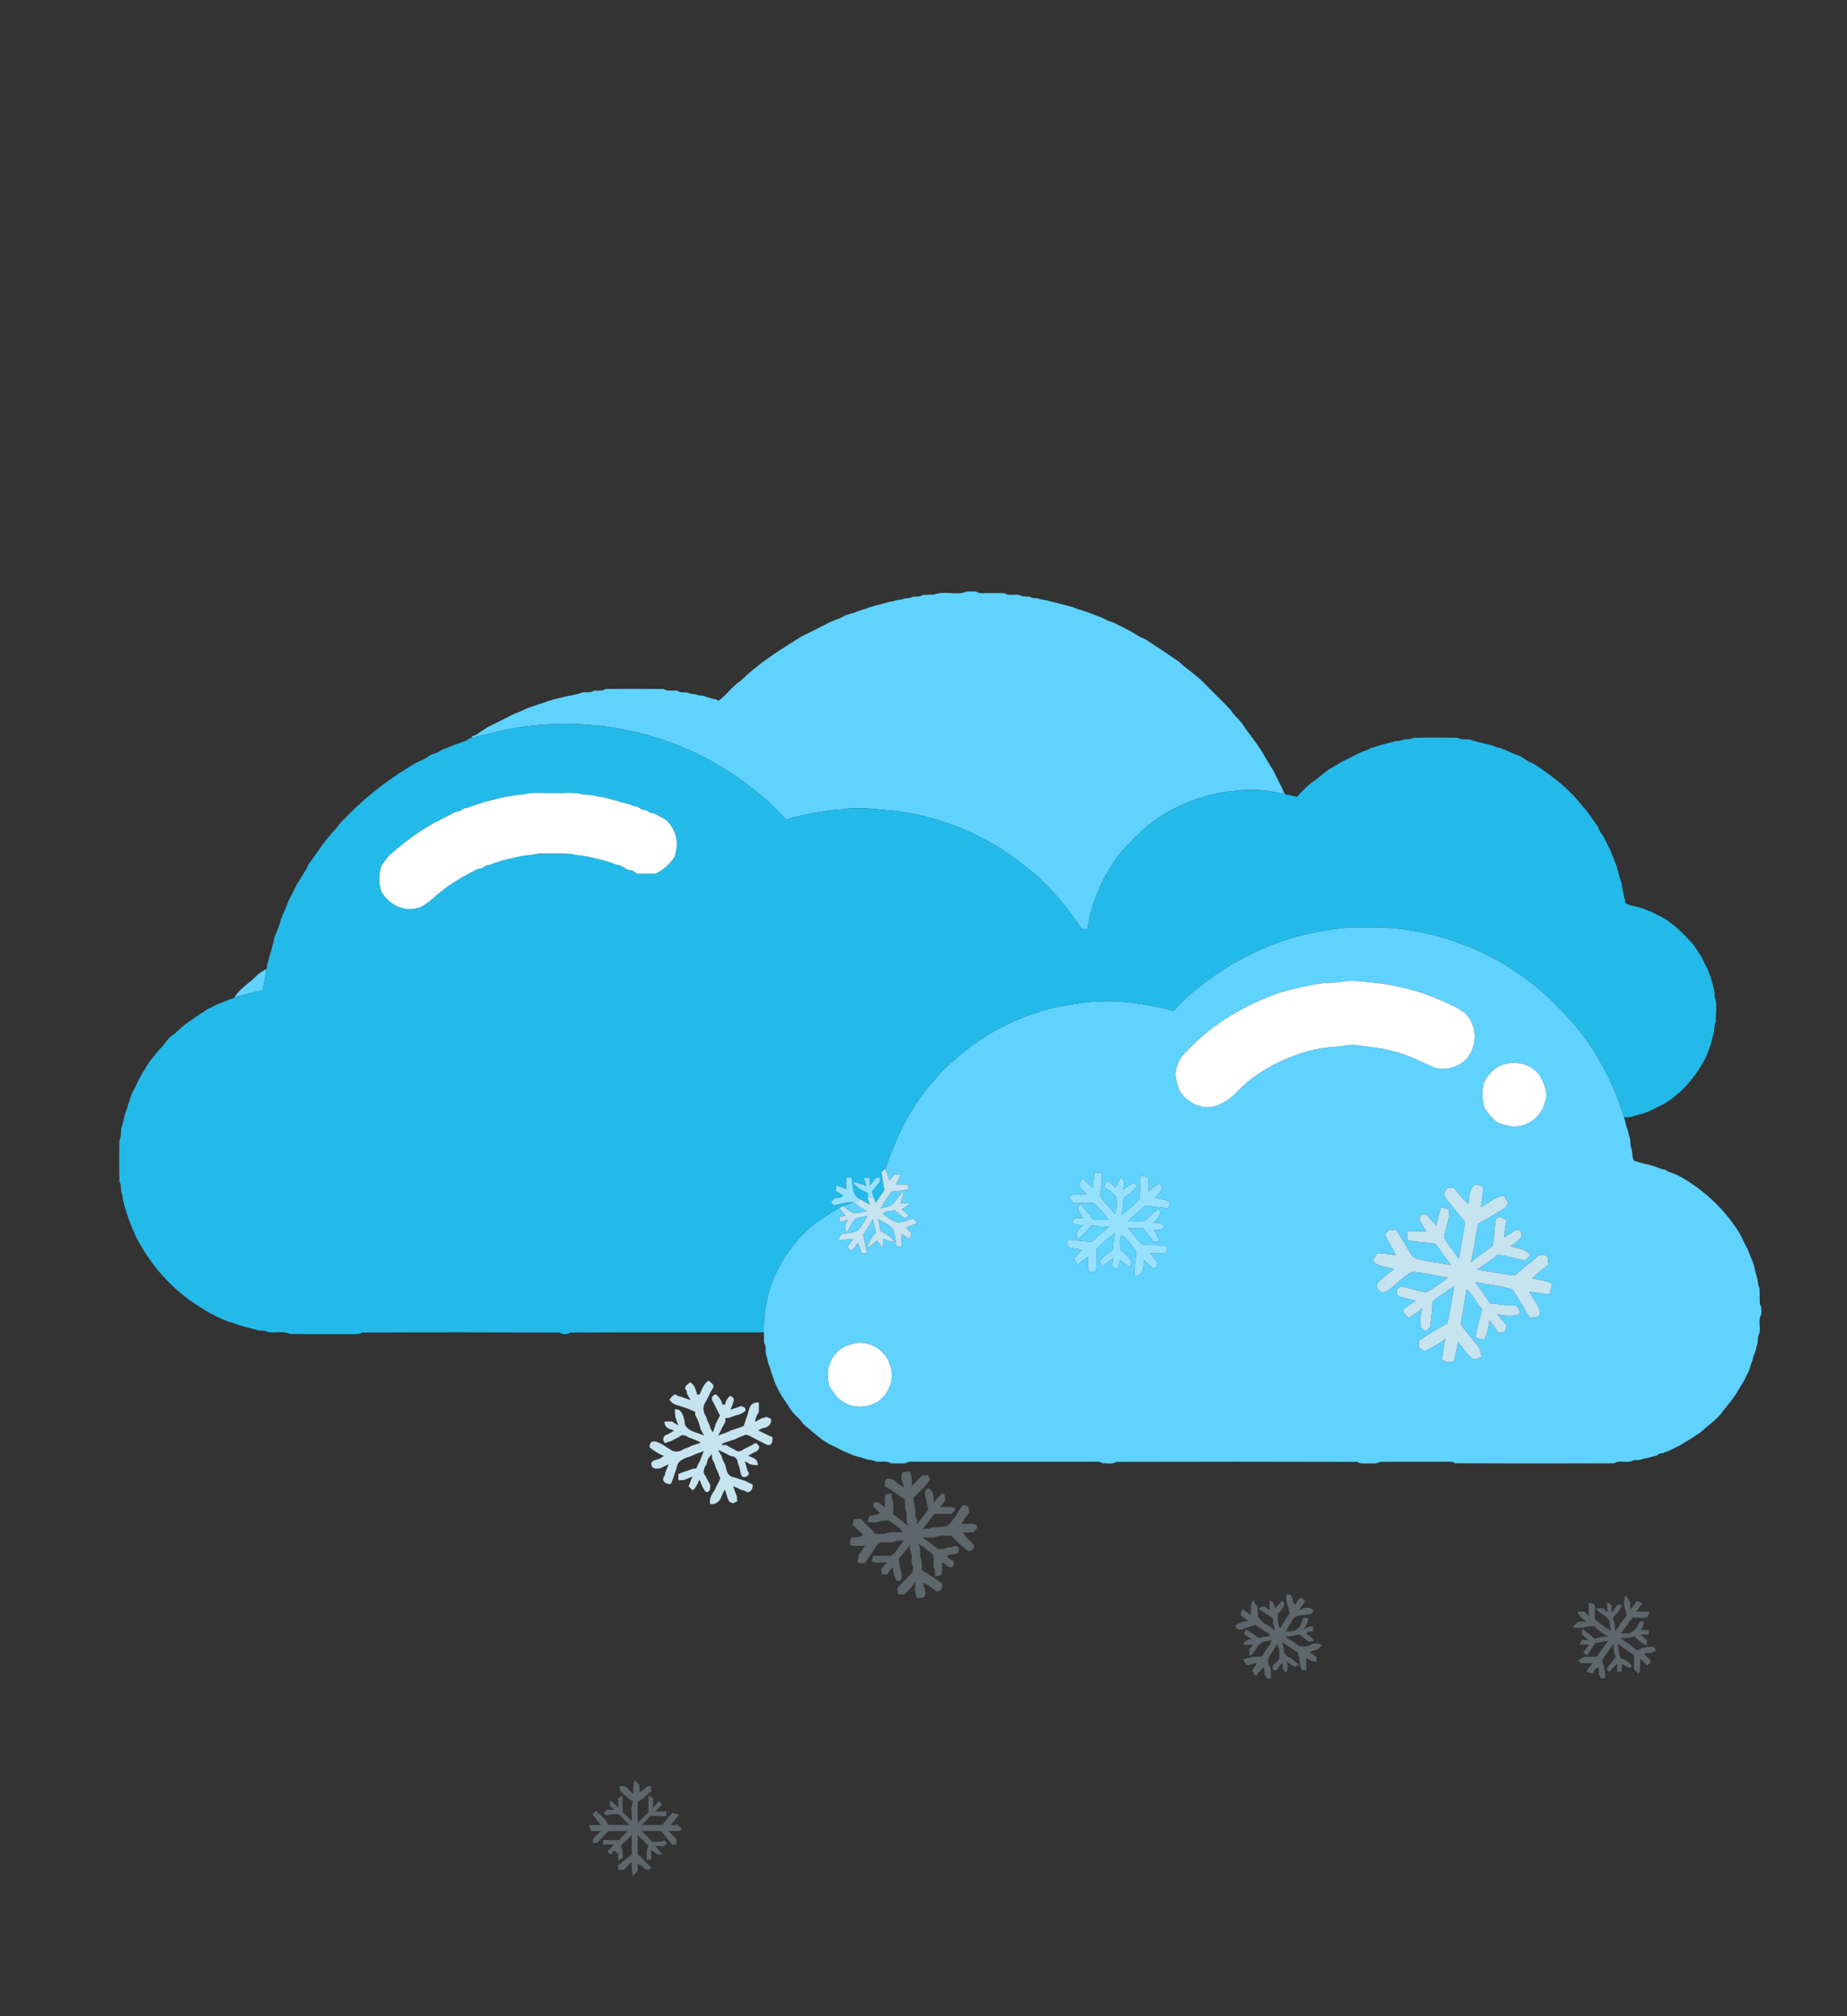 <?xml version="1.0" encoding="UTF-8" ?>
<!DOCTYPE svg PUBLIC "-//W3C//DTD SVG 1.1//EN" "http://www.w3.org/Graphics/SVG/1.1/DTD/svg11.dtd">
<svg width="1100pt" height="1200pt" viewBox="0 0 1100 1200" version="1.1" xmlns="http://www.w3.org/2000/svg">
<rect x="0" y="0" width="1100" height="1200" fill="#333333" stroke="none"/>
<g id="#5fd2ffff">
<path fill="#5fd2ff" opacity="1.00" d=" M 575.70 352.07 C 577.56 352.00 579.42 352.00 581.29 352.07 C 582.39 352.84 583.62 353.15 584.96 353.02 C 589.41 353.04 593.85 352.90 598.30 353.09 C 601.39 355.27 605.56 352.75 608.68 354.87 C 610.22 354.96 611.76 355.03 613.31 355.13 C 614.81 356.11 616.63 355.99 618.34 356.22 C 620.33 357.08 622.55 356.98 624.60 357.65 C 625.92 357.98 627.26 358.30 628.60 358.66 C 629.92 358.98 631.27 359.29 632.60 359.66 C 633.94 359.96 635.30 360.27 636.62 360.74 C 637.08 360.86 637.99 361.09 638.45 361.20 C 639.78 361.81 641.21 362.18 642.55 362.80 C 643.02 362.91 643.96 363.11 644.43 363.22 C 645.43 363.63 646.47 364.00 647.53 364.30 C 649.25 364.90 650.96 365.53 652.63 366.28 C 653.85 366.78 655.12 367.19 656.38 367.65 C 657.44 368.23 658.54 368.77 659.62 369.36 C 660.86 369.79 662.12 370.20 663.37 370.65 C 665.10 371.54 666.84 372.44 668.61 373.29 C 669.53 373.76 670.46 374.22 671.40 374.69 C 673.86 375.79 676.04 377.40 678.36 378.76 C 679.72 379.37 681.08 380.02 682.45 380.66 C 689.02 385.02 695.62 389.36 702.14 393.80 C 707.04 398.64 713.12 402.11 717.75 407.24 C 722.84 412.50 728.25 417.47 733.18 422.86 C 734.89 425.75 737.59 427.80 739.63 430.42 C 743.57 436.68 748.63 442.15 752.29 448.59 C 753.33 450.58 754.65 452.41 755.71 454.40 C 756.52 455.83 757.47 457.16 758.32 458.58 C 758.77 459.52 759.23 460.46 759.71 461.41 C 759.96 461.91 760.46 462.90 760.71 463.39 C 761.22 464.46 761.75 465.53 762.28 466.61 C 762.54 467.10 763.05 468.08 763.31 468.57 C 763.98 469.93 764.61 471.30 765.22 472.70 C 755.65 470.51 745.72 469.10 735.94 470.66 C 719.74 471.99 704.04 477.57 690.40 486.35 C 681.93 492.04 674.76 499.40 667.88 506.87 C 657.33 520.16 650.18 536.21 647.63 553.01 C 646.53 553.00 645.43 552.99 644.34 552.99 C 635.31 539.59 624.99 526.76 612.11 516.86 C 590.04 498.39 562.54 486.48 534.03 482.69 C 523.63 482.01 513.18 480.00 502.76 481.58 C 491.01 482.26 479.47 484.67 468.12 487.69 C 461.73 481.13 455.40 474.46 447.88 469.17 C 406.71 436.08 350.32 423.70 298.85 434.78 C 292.90 436.28 286.94 437.79 280.95 439.15 L 281.00 438.29 C 281.61 438.06 282.83 437.61 283.44 437.38 C 285.83 435.84 288.13 434.16 290.55 432.67 C 291.91 432.02 293.25 431.35 294.61 430.72 C 295.10 430.47 296.09 429.97 296.58 429.72 C 297.90 429.03 299.24 428.37 300.59 427.72 C 301.91 427.03 303.24 426.34 304.58 425.68 C 307.13 424.38 309.92 423.64 312.43 422.25 C 313.76 421.63 315.12 421.09 316.53 420.67 C 317.81 420.10 319.20 419.87 320.48 419.30 C 321.49 419.01 322.50 418.68 323.50 418.34 C 324.53 418.01 325.56 417.64 326.57 417.23 C 327.03 417.10 327.93 416.86 328.39 416.73 C 329.69 416.26 331.05 415.97 332.40 415.66 C 333.72 415.29 335.06 414.97 336.40 414.65 C 338.43 414.05 340.57 413.95 342.60 413.34 C 343.99 413.01 345.42 412.80 346.70 412.12 C 349.04 411.84 351.62 412.53 353.70 411.11 C 356.03 410.84 358.64 411.55 360.70 410.09 C 372.23 409.94 383.77 409.94 395.30 410.09 C 397.66 411.69 400.63 410.76 403.29 411.09 C 405.06 412.38 407.28 411.92 409.31 412.15 C 411.27 413.26 413.65 412.78 415.66 413.77 C 417.32 413.98 419.06 413.98 420.61 414.73 C 421.06 414.87 421.94 415.14 422.38 415.28 C 423.69 415.75 425.05 416.01 426.42 416.28 C 426.83 416.47 427.66 416.85 428.07 417.04 C 432.78 413.59 436.10 408.34 441.14 405.19 C 450.69 395.75 462.04 388.36 473.40 381.28 C 474.83 380.47 476.17 379.52 477.58 378.67 C 478.52 378.21 479.46 377.75 480.41 377.29 C 480.91 377.04 481.89 376.54 482.39 376.29 C 483.45 375.76 484.52 375.24 485.59 374.72 C 487.19 373.90 488.80 373.10 490.42 372.29 C 491.76 371.63 493.09 370.93 494.42 370.22 C 496.45 369.35 498.55 368.63 500.60 367.78 C 501.53 367.27 502.46 366.76 503.40 366.26 C 504.47 365.95 505.53 365.61 506.59 365.24 C 507.05 365.13 507.99 364.91 508.45 364.79 C 509.74 364.17 511.15 363.85 512.48 363.29 C 513.49 362.99 514.49 362.68 515.50 362.34 C 516.53 362.01 517.56 361.64 518.57 361.23 C 519.03 361.10 519.94 360.86 520.39 360.73 C 521.69 360.23 523.06 359.97 524.43 359.70 C 526.14 359.12 527.93 358.85 529.63 358.22 C 530.53 358.07 531.43 357.92 532.35 357.78 C 534.34 356.82 536.65 357.17 538.66 356.22 C 540.35 356.00 542.16 356.09 543.69 355.15 C 545.70 354.92 547.93 355.37 549.70 354.10 C 551.89 354.00 554.10 353.99 556.30 353.90 C 562.34 351.28 569.69 354.74 575.70 352.07 Z" />
<path fill="#5fd2ff" opacity="1.00" d=" M 753.87 563.83 C 769.10 557.28 785.49 553.68 801.97 552.17 C 809.29 551.76 816.63 552.07 823.96 551.98 C 863.04 554.14 901.28 571.30 928.27 599.76 C 946.62 617.60 959.84 640.53 967.15 665.00 C 967.29 665.39 967.56 666.17 967.70 666.56 C 967.97 667.92 968.24 669.29 968.71 670.61 C 968.85 671.06 969.14 671.94 969.28 672.39 C 969.71 673.69 970.01 675.04 970.32 676.40 C 971.17 678.25 970.95 680.33 971.16 682.31 C 972.55 684.98 971.60 688.20 973.15 690.87 C 975.24 691.64 977.43 692.04 979.56 692.69 C 980.91 692.98 982.30 693.22 983.61 693.74 C 984.07 693.86 984.99 694.09 985.45 694.20 C 986.78 694.81 988.22 695.19 989.56 695.83 C 990.05 695.90 991.02 696.04 991.50 696.11 C 992.02 696.42 993.06 697.04 993.58 697.35 C 995.26 697.93 996.94 698.50 998.60 699.21 C 999.52 699.71 1000.47 700.20 1001.43 700.69 C 1015.62 708.93 1027.84 720.48 1036.33 734.56 C 1036.96 735.90 1037.63 737.25 1038.29 738.61 C 1038.53 739.11 1039.02 740.11 1039.26 740.61 C 1039.76 741.53 1040.26 742.46 1040.79 743.40 C 1041.47 745.03 1042.06 746.70 1042.71 748.37 C 1043.32 749.71 1043.92 751.08 1044.40 752.50 C 1044.76 753.78 1045.02 755.09 1045.32 756.41 C 1045.70 757.72 1046.00 759.06 1046.35 760.40 C 1047.09 762.44 1046.75 764.78 1047.91 766.71 C 1048.04 769.90 1047.96 773.10 1048.08 776.31 C 1049.50 778.01 1048.88 780.27 1048.94 782.30 C 1046.98 785.57 1048.47 789.66 1047.92 793.29 C 1046.36 795.45 1047.48 798.29 1046.31 800.59 C 1046.00 801.89 1045.75 803.21 1045.40 804.51 C 1045.02 805.53 1044.62 806.55 1044.21 807.57 C 1044.10 808.03 1043.89 808.96 1043.79 809.43 C 1043.36 810.43 1042.97 811.45 1042.64 812.50 C 1042.31 813.50 1042.01 814.52 1041.75 815.56 C 1041.49 816.06 1040.96 817.07 1040.70 817.58 C 1040.02 818.91 1039.35 820.26 1038.75 821.64 C 1037.79 823.33 1036.67 824.91 1035.72 826.60 C 1033.13 831.50 1029.40 835.65 1026.02 839.99 C 1022.65 844.98 1017.40 848.09 1013.14 852.19 C 1010.37 854.15 1007.57 856.08 1004.60 857.72 C 1003.16 858.52 1001.82 859.47 1000.42 860.32 C 999.47 860.78 998.53 861.24 997.60 861.70 C 996.52 862.25 995.42 862.75 994.38 863.33 C 993.05 863.82 991.71 864.25 990.43 864.82 C 989.94 864.89 988.97 865.03 988.48 865.11 C 987.96 865.43 986.92 866.09 986.40 866.42 C 984.71 866.88 982.98 867.15 981.36 867.78 C 980.44 867.91 979.54 868.05 978.65 868.21 C 976.82 869.26 974.68 868.96 972.68 869.14 C 969.23 871.33 964.69 868.62 961.30 870.92 C 929.77 871.05 898.23 871.06 866.70 870.91 C 865.05 869.61 862.94 870.04 861.02 869.98 C 847.92 870.08 834.80 869.87 821.70 870.09 C 819.73 871.54 817.22 870.85 814.98 871.03 C 812.73 870.86 810.24 871.53 808.30 870.09 C 760.43 869.94 712.56 869.95 664.70 870.08 C 662.35 871.74 659.34 870.79 656.69 870.92 C 655.57 870.14 654.35 869.83 653.01 869.98 C 617.32 870.01 581.63 870.01 545.94 869.98 C 543.71 870.12 541.23 869.46 539.30 870.91 C 536.43 871.03 533.56 871.03 530.70 870.91 C 528.02 869.20 524.68 870.31 521.71 869.91 C 519.79 868.70 517.41 869.18 515.39 868.28 C 514.94 868.14 514.03 867.87 513.58 867.73 C 511.96 867.12 510.23 866.93 508.63 866.31 C 505.59 865.01 502.47 863.90 499.58 862.30 C 499.09 862.04 498.10 861.53 497.61 861.28 C 496.25 860.63 494.91 859.97 493.56 859.34 C 487.95 856.15 483.39 851.57 478.42 847.57 C 476.38 844.08 472.68 841.97 470.64 838.49 C 468.33 834.78 465.54 831.36 463.68 827.40 C 463.43 826.91 462.93 825.93 462.68 825.43 C 461.70 823.53 460.99 821.53 460.30 819.53 C 459.99 818.47 459.63 817.43 459.22 816.43 C 459.12 815.96 458.90 815.03 458.79 814.57 C 458.36 813.55 457.96 812.53 457.60 811.51 C 457.23 810.21 456.98 808.89 456.69 807.59 C 455.27 804.99 456.86 801.76 455.09 799.30 C 455.00 797.19 454.97 795.09 454.96 793.00 C 454.77 785.70 455.62 778.41 457.35 771.33 C 460.64 757.55 468.31 745.17 477.87 734.85 C 484.25 728.41 491.95 723.48 499.77 718.96 C 501.04 720.50 502.31 722.05 503.58 723.60 C 502.68 723.77 500.87 724.11 499.97 724.28 C 499.99 725.03 500.02 726.53 500.03 727.28 C 501.69 726.86 503.36 726.45 505.02 726.03 C 503.45 728.43 502.62 731.12 504.34 733.69 C 505.99 730.95 507.13 727.83 509.33 725.47 C 511.63 724.51 514.13 724.19 516.56 723.71 C 514.78 726.79 513.21 730.12 510.58 732.57 C 507.63 734.19 504.02 733.61 500.90 734.73 C 500.31 735.82 499.77 736.95 499.28 738.11 C 502.28 737.94 505.28 737.71 508.28 737.39 C 507.08 738.96 505.90 740.54 504.71 742.13 C 505.51 742.92 506.32 743.72 507.13 744.53 C 508.43 742.92 509.73 741.31 511.02 739.70 C 511.78 741.79 512.53 743.88 513.28 745.98 C 514.03 745.99 515.52 746.01 516.27 746.02 C 515.74 742.30 514.96 738.64 513.95 735.04 C 516.02 732.00 517.98 728.88 519.77 725.67 C 520.38 728.33 521.01 730.99 521.64 733.66 C 519.26 736.27 517.27 739.27 516.55 742.79 C 518.59 741.41 520.50 739.86 522.36 738.25 C 523.49 739.79 524.47 741.45 525.60 743.00 C 525.74 741.07 525.85 739.17 525.95 737.26 C 528.16 738.28 530.49 738.95 532.91 739.31 C 530.82 736.17 527.57 734.20 524.27 732.57 C 523.83 730.22 523.40 727.88 522.97 725.54 C 525.99 727.30 529.41 728.68 531.74 731.39 C 533.31 734.69 533.28 738.48 533.96 742.03 C 534.69 742.02 536.16 742.01 536.89 742.01 C 536.95 739.50 537.01 737.00 537.09 734.50 C 538.62 735.50 540.14 736.50 541.68 737.51 C 542.09 736.43 542.57 735.37 542.87 734.26 C 541.90 732.93 540.75 731.76 539.65 730.56 C 541.87 729.71 544.09 728.85 546.30 727.97 C 545.49 727.05 544.69 726.14 543.89 725.24 C 540.95 726.18 538.04 727.39 534.94 727.61 C 531.50 726.87 528.73 724.47 525.79 722.68 C 526.14 722.31 526.85 721.58 527.21 721.21 C 529.10 720.93 531.00 720.67 532.90 720.39 C 534.99 722.00 537.06 723.62 539.13 725.25 C 539.79 724.62 540.47 723.99 541.14 723.37 C 539.78 722.17 538.42 720.98 537.06 719.80 C 538.67 718.61 540.36 717.54 542.00 716.40 C 540.08 716.23 538.17 716.14 536.26 716.05 C 537.29 713.82 537.96 711.44 538.25 709.00 C 535.56 711.16 533.94 714.23 531.70 716.78 C 529.64 718.38 526.84 718.50 524.42 719.24 C 526.38 715.71 528.62 712.36 531.09 709.18 C 534.43 708.94 537.75 708.53 541.05 707.93 C 541.04 707.22 541.01 705.80 541.00 705.09 C 538.57 705.05 536.15 705.01 533.73 704.97 C 534.65 703.00 535.59 701.04 536.51 699.07 C 535.25 699.06 533.99 699.07 532.74 699.09 C 531.74 700.23 530.75 701.37 529.75 702.51 C 528.89 700.22 528.05 697.93 527.20 695.66 C 533.39 678.07 541.22 660.67 553.41 646.35 C 557.82 641.45 561.79 636.09 567.05 632.03 C 587.44 613.22 613.68 600.83 641.23 597.33 C 660.47 594.14 680.19 596.55 698.87 601.70 C 703.96 596.45 709.01 591.09 715.04 586.90 C 726.66 577.19 740.04 569.86 753.87 563.83 M 798.63 584.40 C 795.14 585.11 791.56 584.91 788.03 585.18 C 779.69 586.28 771.50 588.25 763.38 590.42 C 742.37 597.56 722.48 608.93 707.23 625.23 C 702.83 628.84 700.20 634.35 700.08 640.02 C 700.48 642.93 701.48 645.72 702.22 648.57 C 706.05 655.43 714.00 659.91 721.88 658.85 C 727.62 657.46 732.78 654.09 736.76 649.76 C 744.38 641.65 753.94 635.63 764.01 631.04 C 773.83 626.74 784.27 623.48 795.04 623.00 C 799.37 622.90 803.63 621.43 807.98 622.06 C 815.21 623.10 822.55 623.64 829.61 625.62 C 837.86 627.49 845.38 631.47 853.06 634.88 C 859.26 637.48 866.59 635.76 871.79 631.75 C 879.95 624.72 880.46 610.75 872.73 603.23 C 868.51 599.83 863.49 597.65 858.53 595.57 C 847.11 590.45 834.91 587.21 822.54 585.41 C 814.60 584.68 806.60 583.06 798.63 584.40 M 896.33 633.37 C 891.67 634.23 888.21 637.75 885.43 641.34 C 882.00 646.73 882.46 653.65 884.14 659.56 C 886.31 662.42 888.35 665.50 891.33 667.60 C 894.33 669.55 897.99 669.87 901.43 670.54 C 910.07 670.63 918.10 664.36 920.11 655.96 C 922.01 651.03 920.10 645.70 917.64 641.35 C 913.59 634.04 904.14 631.09 896.33 633.37 M 652.08 697.99 C 651.42 701.01 650.98 704.07 650.73 707.16 C 648.74 705.17 646.72 703.21 644.67 701.31 C 644.10 702.24 643.53 703.17 642.97 704.12 C 642.44 707.11 645.57 708.89 647.18 710.96 C 643.81 711.28 639.74 709.96 636.91 712.25 C 637.12 713.74 638.32 714.82 639.07 716.08 C 643.25 715.94 647.44 716.02 651.63 716.09 C 654.80 719.09 657.72 722.35 660.14 725.99 C 657.16 725.99 654.19 725.97 651.22 725.94 C 648.67 722.76 646.13 719.58 643.41 716.56 C 640.64 719.30 643.36 722.35 645.04 724.80 C 642.81 725.11 639.77 724.40 638.71 727.00 C 639.74 729.62 642.91 728.83 645.12 729.21 C 643.62 730.72 641.98 732.17 640.97 734.07 C 641.25 735.23 641.58 736.39 641.98 737.54 C 644.95 735.01 647.55 732.09 650.17 729.22 C 653.54 729.83 656.94 730.10 660.36 730.22 C 657.11 733.16 653.55 735.76 650.53 738.96 C 645.72 739.07 640.99 738.05 636.20 737.86 C 635.84 738.84 635.49 739.82 635.14 740.81 C 635.84 741.45 636.54 742.10 637.26 742.75 C 639.62 742.99 641.97 743.36 644.29 743.87 C 642.77 745.57 641.13 747.19 639.88 749.11 C 640.01 750.44 641.09 751.43 641.64 752.64 C 643.78 751.12 645.90 749.57 647.98 747.96 C 647.96 750.56 647.77 753.19 648.21 755.78 C 649.04 757.53 651.98 757.58 652.78 755.76 C 653.31 751.65 652.95 747.49 653.07 743.36 C 656.43 739.86 660.17 736.76 664.06 733.86 C 663.38 737.14 662.98 740.48 662.79 743.83 C 660.01 746.01 656.83 747.88 654.90 750.93 C 655.44 751.79 656.03 752.63 656.66 753.45 C 658.78 751.92 660.90 750.40 663.01 748.86 C 662.84 750.33 662.62 751.83 662.59 753.34 C 662.31 754.95 664.46 754.76 665.46 755.35 C 666.02 753.54 666.59 751.75 667.07 749.93 C 669.04 751.49 671.06 753.00 673.14 754.45 C 673.46 753.30 673.75 752.15 674.02 751.01 C 672.26 748.10 669.47 746.03 667.08 743.68 C 667.28 740.83 666.13 737.40 668.17 735.03 C 671.71 737.70 674.36 741.44 676.84 745.07 C 676.45 749.86 675.15 754.62 675.90 759.45 C 681.02 759.33 681.23 753.64 681.22 749.81 C 683.06 751.71 684.88 753.65 687.04 755.21 C 687.51 754.85 688.45 754.13 688.92 753.77 C 690.04 750.40 686.68 748.24 684.82 746.01 C 687.79 746.03 690.79 746.24 693.75 745.79 C 694.94 744.96 694.87 743.25 695.45 742.04 C 690.56 740.40 685.39 741.39 680.40 740.68 C 676.99 738.00 674.78 734.16 671.86 731.00 C 674.82 731.02 677.79 731.02 680.76 731.03 C 682.91 733.67 685.05 736.33 687.17 739.02 C 687.99 739.01 689.64 738.98 690.46 738.97 C 689.74 736.50 688.64 734.17 687.11 732.10 C 689.24 731.83 692.32 732.62 693.26 730.01 C 692.21 727.37 689.09 728.10 686.87 727.79 C 689.13 725.59 692.37 723.02 690.15 719.61 C 686.90 721.52 684.10 724.06 681.65 726.90 C 678.31 727.00 674.97 727.00 671.65 726.89 C 674.91 723.46 678.80 720.73 682.21 717.45 C 686.72 718.10 691.22 718.82 695.77 719.15 C 696.14 718.15 696.52 717.16 696.90 716.17 C 696.16 715.54 695.42 714.93 694.70 714.32 C 692.40 713.87 690.11 713.40 687.83 712.93 C 689.29 711.34 690.92 709.85 692.02 707.97 C 691.75 706.74 691.43 705.54 691.06 704.36 C 688.29 705.27 686.02 707.09 684.05 709.19 C 684.05 706.53 684.21 703.85 683.76 701.23 C 682.76 699.63 680.55 700.14 679.00 699.71 C 678.83 704.33 679.42 709.01 678.64 713.59 C 675.78 717.47 671.46 719.91 667.95 723.14 C 668.63 719.85 669.02 716.50 669.18 713.15 C 671.86 710.76 675.11 708.94 677.26 706.00 C 676.89 705.50 676.15 704.51 675.78 704.02 C 673.11 704.50 671.11 706.70 668.87 708.09 C 669.11 706.41 669.37 704.75 669.64 703.09 C 668.88 702.28 668.13 701.48 667.39 700.68 C 666.38 702.77 665.40 704.89 664.48 707.02 C 663.06 705.52 661.66 703.99 659.98 702.79 C 658.31 703.31 658.22 705.13 657.66 706.51 C 660.16 708.22 663.00 709.77 664.65 712.42 C 665.57 715.74 665.01 719.24 664.00 722.48 C 661.24 718.81 657.57 715.75 655.16 711.89 C 655.57 707.25 656.72 702.65 656.19 697.96 C 654.81 697.97 653.44 697.97 652.08 697.99 M 877.70 705.68 C 874.73 708.45 875.17 712.90 874.69 716.58 C 870.94 714.15 868.82 710.12 865.73 707.01 C 864.51 706.98 863.30 706.95 862.11 706.92 C 861.34 707.95 860.63 709.02 859.94 710.11 C 859.98 712.15 861.54 713.70 862.70 715.24 C 866.07 719.18 869.09 723.41 872.61 727.23 C 871.50 734.60 870.03 741.91 868.82 749.26 C 866.00 745.04 862.72 741.13 860.03 736.83 C 860.37 731.22 863.72 726.01 862.90 720.29 C 861.81 718.83 859.84 719.07 858.28 718.71 C 856.87 722.19 856.00 725.86 855.56 729.59 C 853.47 727.52 851.47 725.37 849.77 722.98 C 848.60 722.97 847.45 722.98 846.30 722.99 C 845.93 723.90 845.56 724.81 845.21 725.73 C 846.59 728.13 847.99 730.53 849.39 732.94 C 845.59 733.00 841.80 733.01 838.01 733.01 C 837.98 734.66 837.97 736.33 837.96 738.00 C 843.50 739.29 849.24 739.38 854.87 740.16 C 858.05 744.43 860.99 748.88 864.29 753.08 C 857.55 751.40 850.57 751.00 843.87 749.21 C 841.23 748.74 840.12 746.09 838.87 744.06 C 836.59 739.93 834.00 735.99 831.48 732.01 C 830.08 732.00 828.69 732.00 827.31 732.01 C 826.46 732.95 825.63 733.90 824.80 734.86 C 826.91 739.02 829.40 742.97 831.49 747.15 C 827.76 746.51 824.02 746.02 820.25 745.86 C 819.37 747.31 818.49 748.77 817.61 750.23 C 820.67 754.35 825.98 753.77 830.34 755.35 C 826.95 757.90 823.36 760.32 820.64 763.61 C 818.28 766.42 822.63 770.45 825.51 768.69 C 831.15 765.46 835.09 759.71 841.06 757.06 C 848.28 757.12 855.25 759.63 862.44 760.31 C 858.45 763.42 854.34 766.45 849.91 768.90 C 844.22 769.25 839.03 765.47 833.31 766.09 C 831.55 767.12 831.08 770.88 833.34 771.54 C 836.61 772.60 840.01 773.19 843.32 774.16 C 840.83 775.78 838.15 777.21 836.07 779.38 C 835.32 781.61 837.61 782.94 838.85 784.41 C 841.63 782.59 844.41 780.76 847.08 778.78 C 845.94 782.32 845.82 786.04 846.01 789.73 C 847.01 790.60 848.02 791.48 849.04 792.37 C 849.96 791.47 850.90 790.59 851.85 789.71 C 852.08 784.63 853.23 779.63 853.09 774.54 C 857.44 771.54 861.63 768.32 866.07 765.46 C 864.87 772.88 863.66 780.31 861.97 787.64 C 856.21 790.98 850.32 794.16 844.99 798.17 C 844.96 799.40 844.94 800.64 844.93 801.88 C 846.42 802.62 847.74 804.81 849.59 803.68 C 853.65 801.89 857.34 799.35 860.94 796.78 C 859.87 800.73 859.29 804.79 858.77 808.84 C 860.82 810.97 863.37 811.28 865.98 809.95 C 866.91 806.20 867.70 802.42 868.29 798.61 C 870.90 801.68 873.13 805.11 876.02 807.95 C 877.77 809.88 880.24 808.26 882.28 807.86 C 881.93 805.92 882.12 803.76 880.85 802.14 C 877.73 797.65 873.76 793.80 870.75 789.24 C 869.57 787.89 870.32 786.11 870.49 784.57 C 871.60 778.85 872.47 773.10 873.42 767.36 C 877.19 770.75 879.42 775.42 882.68 779.26 C 881.61 784.78 879.29 790.10 879.04 795.74 C 880.28 797.15 882.28 796.94 883.97 797.32 C 885.80 793.69 886.50 789.67 887.14 785.70 C 888.92 788.17 890.71 790.65 892.38 793.21 C 893.82 792.83 895.86 793.30 896.70 791.73 C 896.87 790.69 897.00 789.65 897.11 788.62 C 895.19 786.52 893.45 784.28 891.63 782.10 C 894.33 782.86 897.13 783.25 899.95 783.11 C 901.67 782.95 903.81 783.33 904.96 781.68 C 905.56 779.76 903.76 778.46 902.90 776.99 C 897.73 777.34 892.64 776.15 887.51 775.82 C 884.72 771.42 881.40 767.40 878.71 762.95 C 885.97 764.75 893.59 765.13 900.70 767.39 C 904.63 772.70 907.35 778.83 911.22 784.22 C 913.47 784.02 917.54 784.38 917.09 780.97 C 916.52 776.34 912.70 772.91 910.77 768.80 C 914.79 769.39 918.82 769.93 922.88 770.20 C 923.36 768.16 923.86 766.13 924.38 764.10 C 920.75 762.05 916.55 761.80 912.59 760.85 C 915.50 757.82 918.84 755.27 922.16 752.72 C 922.04 751.23 922.00 749.73 921.76 748.27 C 920.71 746.35 918.24 747.25 916.49 746.97 C 912.21 751.45 906.75 754.56 902.48 759.05 C 894.75 758.63 887.25 756.53 879.57 755.71 C 883.57 752.80 887.99 750.42 891.58 746.97 C 897.43 746.85 902.85 749.38 908.57 750.20 C 909.54 749.05 910.53 747.92 911.52 746.79 C 908.44 743.40 903.72 742.97 899.58 741.79 C 901.54 740.34 903.63 739.03 905.31 737.23 C 906.98 735.55 906.05 731.28 903.16 732.04 C 900.64 733.36 898.36 735.08 895.91 736.52 C 895.98 733.04 896.44 729.59 897.19 726.20 C 895.91 725.51 894.65 724.83 893.39 724.16 C 892.82 724.44 891.67 725.01 891.10 725.29 C 889.60 730.68 890.24 736.37 888.81 741.78 C 884.55 744.94 879.97 747.69 876.07 751.32 C 877.69 743.74 878.86 736.07 880.22 728.44 C 885.81 725.34 891.23 721.95 896.71 718.64 C 897.16 717.74 897.63 716.85 898.11 715.97 C 897.31 714.54 896.52 713.11 895.74 711.69 C 890.44 712.24 886.55 716.24 881.91 718.44 C 882.79 714.39 883.16 710.26 883.10 706.13 C 881.36 705.89 879.23 704.12 877.70 705.68 M 498.21 805.18 C 493.01 810.51 491.80 818.57 494.22 825.48 C 495.92 827.86 497.37 830.50 499.59 832.46 C 507.67 840.17 522.97 838.32 528.26 828.23 C 533.13 820.99 531.43 810.68 525.33 804.70 C 521.93 801.10 516.91 799.29 512.04 799.09 C 507.07 799.95 501.57 801.06 498.21 805.18 Z" />
<path fill="#5fd2ff" opacity="1.00" d=" M 152.75 580.77 C 154.52 579.05 156.70 577.82 158.83 576.61 C 158.11 580.90 157.29 585.18 156.49 589.46 C 150.75 590.43 145.12 591.95 139.62 593.84 C 142.55 588.21 148.55 585.29 152.75 580.77 Z" />
<path fill="#5fd2ff" opacity="1.00" d=" M 502.27 717.91 C 504.22 717.14 506.17 716.36 508.10 715.54 L 508.61 715.87 C 511.15 717.63 513.74 719.33 516.41 720.92 C 513.70 721.38 510.97 722.24 508.20 721.92 C 505.95 721.02 504.15 719.35 502.27 717.91 Z" />
</g>
<g id="#23baeaff">
<path fill="#23baea" opacity="1.00" d=" M 298.85 434.78 C 350.32 423.70 406.71 436.08 447.88 469.17 C 455.40 474.46 461.73 481.13 468.12 487.69 C 479.47 484.67 491.01 482.26 502.76 481.58 C 513.18 480.00 523.63 482.01 534.03 482.69 C 562.54 486.48 590.04 498.39 612.11 516.86 C 624.99 526.76 635.31 539.59 644.34 552.99 C 645.43 552.99 646.53 553.00 647.63 553.01 C 650.18 536.21 657.33 520.16 667.88 506.87 C 674.76 499.40 681.93 492.04 690.40 486.35 C 704.04 477.57 719.74 471.99 735.94 470.66 C 745.72 469.10 755.65 470.51 765.22 472.70 C 766.27 472.92 767.33 473.09 768.40 473.30 C 769.70 473.78 771.08 473.98 772.46 474.18 C 775.65 470.80 778.77 467.29 782.69 464.73 C 786.41 462.17 789.54 458.81 793.58 456.71 C 795.30 455.82 796.90 454.70 798.55 453.69 C 799.89 453.03 801.23 452.36 802.59 451.72 C 803.90 451.03 805.24 450.36 806.58 449.71 C 809.09 448.35 811.69 447.17 814.41 446.32 C 814.92 446.06 815.93 445.53 816.43 445.26 C 817.49 444.98 818.53 444.64 819.57 444.25 C 820.03 444.12 820.94 443.84 821.40 443.70 C 822.72 443.27 824.08 443.00 825.45 442.69 C 827.14 442.09 828.95 441.86 830.64 441.20 C 831.86 441.05 833.09 440.93 834.33 440.80 C 836.62 439.49 839.46 440.55 841.71 439.11 C 850.56 438.92 859.43 438.93 868.30 439.11 C 870.39 440.46 872.96 439.88 875.32 440.15 C 876.99 440.86 878.83 441.08 880.55 441.70 C 881.89 442.00 883.25 442.25 884.58 442.68 C 885.88 442.96 887.21 443.22 888.51 443.61 C 889.52 443.98 890.54 444.37 891.56 444.79 C 892.04 444.89 892.99 445.09 893.47 445.19 C 895.48 445.96 897.52 446.70 899.43 447.75 C 901.46 448.65 903.56 449.38 905.64 450.18 C 907.29 451.18 908.88 452.29 910.53 453.33 C 911.50 453.76 912.48 454.21 913.46 454.67 C 924.38 461.68 934.86 469.78 942.75 480.18 C 946.16 483.53 948.34 487.83 951.35 491.51 C 951.79 492.49 952.22 493.47 952.67 494.47 C 953.51 495.85 954.48 497.15 955.32 498.54 C 955.97 499.89 956.62 501.25 957.28 502.61 C 957.54 503.10 958.07 504.07 958.33 504.56 C 959.45 506.85 960.26 509.27 961.27 511.62 C 961.80 512.91 962.24 514.24 962.79 515.53 C 962.91 516.01 963.14 516.96 963.25 517.43 C 963.92 519.08 964.06 520.90 964.73 522.57 C 964.88 523.02 965.16 523.94 965.30 524.39 C 965.93 525.97 965.99 527.68 966.28 529.35 C 966.97 531.40 966.98 533.63 967.78 535.66 C 967.85 536.17 967.99 537.17 968.05 537.67 C 968.67 537.94 969.90 538.47 970.52 538.74 C 971.87 538.99 973.23 539.28 974.59 539.63 C 975.84 539.95 977.12 540.27 978.38 540.66 C 979.99 541.44 981.68 542.07 983.38 542.69 C 984.43 543.21 985.50 543.75 986.59 544.29 C 987.53 544.75 988.49 545.21 989.46 545.68 C 996.81 549.68 1002.54 555.80 1008.19 561.84 C 1009.99 564.34 1011.64 566.95 1013.32 569.54 C 1013.77 570.50 1014.23 571.45 1014.70 572.41 C 1015.36 573.76 1016.05 575.10 1016.79 576.42 C 1017.47 578.11 1018.12 579.82 1018.78 581.54 C 1018.91 582.00 1019.16 582.93 1019.29 583.40 C 1019.66 584.72 1020.00 586.06 1020.37 587.40 C 1021.07 589.29 1020.99 591.33 1021.18 593.32 C 1022.93 598.03 1021.67 603.34 1021.89 608.29 C 1020.54 610.51 1021.30 613.24 1020.36 615.60 C 1019.99 616.91 1019.69 618.25 1019.35 619.58 C 1019.03 621.33 1018.49 623.03 1017.74 624.65 C 1017.07 626.28 1016.46 627.94 1015.80 629.59 C 1009.93 640.84 1001.51 650.91 990.45 657.35 C 989.94 657.58 988.92 658.04 988.41 658.26 C 987.91 658.52 986.93 659.03 986.43 659.29 C 983.87 660.66 981.20 661.82 978.47 662.79 C 978.00 662.91 977.07 663.16 976.61 663.29 C 975.27 663.67 973.92 664.00 972.60 664.36 C 970.87 665.11 968.96 664.97 967.15 665.00 C 959.84 640.53 946.62 617.60 928.27 599.76 C 901.28 571.30 863.04 554.14 823.96 551.98 C 816.63 552.07 809.29 551.76 801.97 552.17 C 785.49 553.68 769.10 557.28 753.87 563.83 C 740.04 569.86 726.66 577.19 715.04 586.90 C 709.01 591.09 703.96 596.45 698.87 601.70 C 680.19 596.55 660.47 594.14 641.23 597.33 C 613.68 600.83 587.44 613.22 567.05 632.03 C 561.79 636.09 557.82 641.45 553.41 646.35 C 541.22 660.67 533.39 678.07 527.20 695.66 C 526.64 696.15 525.53 697.15 524.98 697.65 C 525.47 701.17 526.16 704.67 526.73 708.19 C 524.86 710.74 523.13 713.39 521.49 716.09 C 521.12 714.96 520.75 713.83 520.40 712.72 C 520.02 711.54 519.65 710.38 519.29 709.23 C 520.83 707.30 522.37 705.37 523.95 703.46 C 523.97 702.84 524.02 701.59 524.04 700.96 C 523.44 700.98 522.24 701.02 521.64 701.04 C 520.48 702.53 519.30 704.02 518.12 705.50 C 518.06 703.99 518.01 702.48 517.97 700.98 C 517.13 700.99 515.44 701.01 514.60 701.02 C 515.03 702.66 515.49 704.31 515.97 705.96 C 513.50 704.69 510.84 703.86 508.07 703.71 C 510.02 707.01 513.60 708.51 516.88 710.14 C 516.89 710.81 516.90 712.16 516.90 712.84 L 516.98 714.00 C 517.33 714.98 517.71 715.97 518.10 716.95 C 516.19 715.90 514.24 714.92 512.34 713.85 C 507.18 711.65 508.13 705.42 507.09 700.89 C 506.31 700.92 504.76 700.98 503.98 701.01 C 503.99 703.28 504.00 705.55 504.02 707.83 C 502.04 707.04 500.06 706.27 498.08 705.53 C 498.03 706.36 497.93 708.01 497.88 708.84 C 499.27 709.77 500.66 710.71 502.06 711.64 C 501.71 711.95 501.01 712.56 500.66 712.86 C 499.56 712.91 498.46 712.97 497.36 713.04 C 496.53 713.80 495.71 714.58 494.89 715.36 C 495.24 715.86 495.95 716.86 496.31 717.36 C 500.23 716.82 504.08 714.93 508.10 715.54 C 506.17 716.36 504.22 717.14 502.27 717.91 C 501.42 718.23 500.59 718.58 499.77 718.96 C 491.95 723.48 484.25 728.41 477.87 734.85 C 468.31 745.17 460.64 757.55 457.35 771.33 C 455.62 778.41 454.77 785.70 454.96 793.00 C 416.54 793.07 378.11 792.87 339.69 793.09 C 337.83 794.42 335.16 794.42 333.31 793.10 C 294.11 792.94 254.90 792.93 215.70 793.10 C 214.04 794.33 211.94 793.94 210.03 794.03 C 197.59 793.90 185.14 794.15 172.70 793.90 C 168.71 791.95 163.99 793.53 159.70 792.89 C 157.90 791.71 155.71 792.03 153.68 791.81 C 152.36 791.24 150.94 790.99 149.56 790.68 C 147.87 790.11 146.10 789.86 144.43 789.26 C 143.95 789.14 143.01 788.91 142.54 788.80 C 141.21 788.17 139.78 787.81 138.46 787.19 C 137.98 787.09 137.02 786.91 136.54 786.81 C 134.11 785.89 131.71 784.92 129.40 783.75 C 128.46 783.24 127.52 782.74 126.58 782.25 C 126.08 782.02 125.07 781.57 124.56 781.34 C 123.17 780.48 121.84 779.52 120.42 778.73 C 106.28 770.33 94.38 758.36 85.71 744.42 C 84.43 742.05 82.84 739.86 81.68 737.43 C 80.37 734.90 79.22 732.31 78.26 729.64 C 77.54 727.96 76.91 726.24 76.30 724.53 C 75.98 723.48 75.63 722.45 75.24 721.44 C 75.12 720.97 74.87 720.03 74.75 719.56 C 74.06 717.88 73.91 716.06 73.24 714.39 C 73.02 712.66 73.01 710.88 72.18 709.31 C 71.96 707.28 72.28 705.09 71.11 703.29 C 70.93 695.10 70.93 686.90 71.11 678.71 C 72.72 676.19 71.44 673.05 72.65 670.40 C 72.98 669.07 73.30 667.73 73.68 666.42 C 73.96 665.10 74.22 663.77 74.61 662.49 C 74.98 661.46 75.38 660.44 75.78 659.44 C 75.89 658.97 76.12 658.04 76.23 657.57 C 76.62 656.54 76.99 655.51 77.33 654.48 C 77.78 653.19 78.18 651.88 78.65 650.61 C 79.33 649.26 80.03 647.93 80.73 646.60 C 81.25 645.53 81.74 644.45 82.26 643.39 C 83.42 640.97 84.85 638.70 86.26 636.42 C 88.58 631.91 92.08 628.18 95.24 624.28 C 98.22 621.85 99.62 617.96 102.99 615.99 C 105.00 614.70 106.54 612.85 108.32 611.28 C 113.14 607.38 118.39 604.07 123.55 600.65 C 124.06 600.43 125.09 599.99 125.60 599.77 C 126.53 599.24 127.47 598.72 128.41 598.21 C 130.47 597.35 132.58 596.63 134.63 595.73 C 135.88 595.20 137.17 594.77 138.43 594.24 C 138.73 594.14 139.32 593.94 139.62 593.84 C 145.12 591.95 150.75 590.43 156.49 589.46 C 157.29 585.18 158.11 580.90 158.83 576.61 C 158.97 575.59 159.11 574.57 159.24 573.57 C 159.88 571.89 160.11 570.10 160.73 568.44 C 160.87 567.97 161.14 567.04 161.28 566.57 C 161.83 564.88 162.15 563.13 162.70 561.45 C 162.97 560.12 163.23 558.79 163.59 557.49 C 164.10 556.09 164.66 554.71 165.28 553.37 C 165.81 552.07 166.25 550.74 166.80 549.46 C 166.90 548.98 167.09 548.01 167.19 547.53 C 167.97 545.50 168.71 543.45 169.77 541.56 C 170.34 540.21 170.89 538.84 171.31 537.44 C 171.55 536.94 172.03 535.93 172.27 535.42 C 172.96 534.09 173.62 532.75 174.28 531.42 C 175.11 529.80 175.89 528.17 176.69 526.55 C 177.53 525.16 178.46 523.82 179.27 522.42 C 180.17 520.69 181.28 519.09 182.33 517.46 C 182.76 516.47 183.20 515.48 183.65 514.51 C 188.96 507.54 193.50 499.92 199.71 493.68 C 201.51 491.19 203.45 488.80 205.74 486.74 C 216.62 475.38 229.03 465.51 242.42 457.27 C 243.83 456.47 245.15 455.52 246.55 454.70 C 247.50 454.23 248.45 453.75 249.40 453.27 C 250.76 452.62 252.11 451.97 253.48 451.34 C 254.49 450.68 255.48 450.00 256.44 449.27 C 257.85 448.87 259.23 448.35 260.60 447.83 C 261.53 447.28 262.46 446.74 263.39 446.20 C 265.46 445.36 267.58 444.64 269.61 443.70 C 270.57 443.34 271.55 443.00 272.53 442.69 C 274.24 442.07 275.94 441.47 277.63 440.81 C 278.12 440.49 279.10 439.84 279.59 439.52 C 279.93 439.43 280.61 439.24 280.95 439.15 C 286.94 437.79 292.90 436.28 298.85 434.78 M 312.29 472.75 C 310.42 472.93 308.56 473.07 306.70 473.26 C 304.26 473.74 301.82 474.30 299.35 474.65 C 298.44 474.85 297.53 475.07 296.62 475.29 C 295.28 475.67 293.93 476.00 292.58 476.33 C 290.88 476.79 289.16 477.20 287.45 477.65 C 286.45 477.98 285.45 478.33 284.46 478.70 C 283.45 479.00 282.45 479.32 281.45 479.65 C 280.43 480.02 279.42 480.41 278.42 480.82 C 277.94 480.88 276.97 481.02 276.49 481.09 C 275.49 481.70 274.49 482.31 273.49 482.93 C 273.01 482.98 272.06 483.07 271.58 483.12 C 268.60 484.72 265.58 486.25 262.53 487.71 C 251.15 493.38 240.88 501.04 231.44 509.48 C 229.93 511.43 228.41 513.36 227.07 515.43 C 226.97 515.90 226.77 516.86 226.67 517.34 C 225.61 521.01 225.62 524.98 226.67 528.66 C 226.77 529.14 226.96 530.10 227.05 530.58 C 229.46 534.71 233.11 537.99 237.51 539.86 C 237.97 539.99 238.89 540.23 239.36 540.36 C 242.38 541.32 245.64 541.31 248.66 540.34 C 249.13 540.23 250.06 540.00 250.52 539.89 C 254.42 537.81 257.66 534.81 261.00 531.98 C 268.09 525.91 276.28 521.31 284.58 517.13 C 285.06 517.08 286.01 516.98 286.49 516.93 C 287.49 516.31 288.49 515.70 289.50 515.10 C 289.98 515.02 290.94 514.88 291.42 514.81 C 292.42 514.41 293.44 514.03 294.46 513.67 C 295.82 513.21 297.19 512.78 298.55 512.30 C 299.91 511.98 301.27 511.66 302.62 511.30 C 303.53 511.07 304.44 510.86 305.36 510.67 C 307.02 510.33 308.67 509.96 310.33 509.57 C 312.62 509.13 314.95 508.91 317.28 508.71 C 320.40 507.64 323.73 508.01 326.97 507.99 C 331.40 508.05 335.85 507.83 340.28 508.20 C 343.00 509.05 345.88 509.09 348.67 509.57 C 350.32 509.96 351.98 510.34 353.65 510.68 C 354.56 510.87 355.47 511.06 356.39 511.27 C 358.10 511.76 359.83 512.18 361.54 512.68 C 362.54 513.00 363.54 513.32 364.55 513.66 C 365.56 514.02 366.57 514.41 367.58 514.80 C 368.05 514.88 368.99 515.04 369.47 515.12 C 371.16 516.05 372.86 516.96 374.55 517.91 C 375.04 517.94 376.01 518.02 376.50 518.06 C 377.50 518.69 378.51 519.33 379.52 519.98 C 383.16 520.01 386.81 520.00 390.45 519.97 C 395.23 517.75 399.18 514.06 401.95 509.60 C 402.05 509.12 402.24 508.15 402.33 507.66 C 403.37 504.31 403.32 500.70 402.37 497.34 C 402.24 496.89 401.99 495.97 401.86 495.51 C 400.78 493.52 399.86 491.39 398.30 489.72 C 395.96 487.00 392.47 485.81 389.42 484.12 C 388.94 484.07 387.98 483.98 387.50 483.93 C 386.49 483.30 385.49 482.68 384.50 482.06 C 384.00 482.03 383.01 481.97 382.51 481.94 C 381.51 481.32 380.50 480.70 379.50 480.09 C 379.02 480.02 378.06 479.88 377.58 479.82 C 376.57 479.41 375.57 479.02 374.56 478.65 C 372.84 478.19 371.12 477.77 369.42 477.30 C 368.96 477.15 368.05 476.84 367.59 476.69 C 366.26 476.31 364.92 475.99 363.59 475.66 C 362.27 475.27 360.94 474.93 359.61 474.59 C 357.16 474.24 354.72 473.80 352.30 473.25 C 350.43 473.07 348.57 472.93 346.71 472.75 C 341.27 471.17 335.51 472.34 329.93 472.00 C 324.07 472.36 318.01 471.15 312.29 472.75 Z" />
</g>
<g id="#ffffffff">
<path fill="#ffffff" opacity="1.00" d=" M 312.29 472.75 C 318.01 471.15 324.07 472.36 329.93 472.00 C 335.51 472.34 341.27 471.17 346.71 472.75 C 348.57 472.93 350.43 473.07 352.30 473.25 C 354.72 473.80 357.16 474.24 359.61 474.59 C 360.94 474.93 362.27 475.27 363.59 475.66 C 364.92 475.99 366.26 476.31 367.59 476.69 C 368.05 476.84 368.96 477.15 369.42 477.30 C 371.12 477.77 372.84 478.19 374.56 478.65 C 375.57 479.02 376.57 479.41 377.58 479.82 C 378.06 479.88 379.02 480.02 379.50 480.09 C 380.50 480.70 381.51 481.32 382.51 481.94 C 383.01 481.97 384.00 482.03 384.50 482.06 C 385.49 482.68 386.49 483.30 387.50 483.93 C 387.98 483.98 388.94 484.07 389.42 484.12 C 392.47 485.81 395.96 487.00 398.30 489.72 C 399.86 491.39 400.78 493.52 401.86 495.51 C 401.99 495.97 402.24 496.89 402.37 497.34 C 403.32 500.70 403.37 504.31 402.33 507.66 C 402.24 508.15 402.05 509.12 401.95 509.60 C 399.18 514.06 395.23 517.75 390.45 519.97 C 386.81 520.00 383.16 520.01 379.52 519.98 C 378.51 519.33 377.50 518.69 376.50 518.06 C 376.01 518.02 375.04 517.94 374.55 517.91 C 372.86 516.96 371.16 516.05 369.47 515.12 C 368.99 515.04 368.05 514.88 367.58 514.80 C 366.57 514.41 365.56 514.02 364.55 513.66 C 363.54 513.32 362.54 513.00 361.54 512.68 C 359.83 512.18 358.10 511.76 356.39 511.27 C 355.47 511.06 354.56 510.87 353.65 510.68 C 351.98 510.34 350.32 509.96 348.67 509.57 C 345.88 509.09 343.00 509.05 340.28 508.20 C 335.85 507.83 331.40 508.05 326.97 507.99 C 323.73 508.01 320.40 507.64 317.28 508.71 C 314.95 508.91 312.62 509.13 310.33 509.57 C 308.67 509.96 307.02 510.33 305.36 510.67 C 304.44 510.86 303.53 511.07 302.62 511.30 C 301.27 511.66 299.91 511.98 298.55 512.30 C 297.19 512.78 295.82 513.21 294.46 513.67 C 293.44 514.03 292.42 514.41 291.42 514.81 C 290.94 514.88 289.98 515.02 289.50 515.10 C 288.49 515.70 287.49 516.31 286.49 516.93 C 286.01 516.98 285.06 517.08 284.58 517.13 C 276.28 521.31 268.09 525.91 261.00 531.98 C 257.66 534.81 254.42 537.81 250.52 539.89 C 250.06 540.00 249.13 540.23 248.66 540.34 C 245.64 541.31 242.38 541.32 239.36 540.36 C 238.89 540.23 237.97 539.99 237.51 539.86 C 233.11 537.99 229.46 534.71 227.05 530.58 C 226.96 530.10 226.77 529.14 226.67 528.66 C 225.62 524.98 225.61 521.01 226.67 517.34 C 226.77 516.86 226.97 515.90 227.07 515.43 C 228.41 513.36 229.93 511.43 231.44 509.48 C 240.88 501.04 251.15 493.38 262.53 487.71 C 265.58 486.25 268.60 484.72 271.58 483.12 C 272.06 483.07 273.01 482.98 273.49 482.93 C 274.49 482.31 275.49 481.70 276.49 481.09 C 276.97 481.02 277.94 480.88 278.42 480.82 C 279.42 480.41 280.43 480.02 281.45 479.65 C 282.45 479.32 283.45 479.00 284.46 478.70 C 285.45 478.33 286.45 477.98 287.45 477.65 C 289.16 477.20 290.88 476.79 292.58 476.33 C 293.93 476.00 295.28 475.67 296.62 475.29 C 297.53 475.07 298.44 474.85 299.35 474.65 C 301.82 474.30 304.26 473.74 306.70 473.26 C 308.56 473.07 310.42 472.93 312.29 472.75 Z" />
<path fill="#ffffff" opacity="1.00" d=" M 798.63 584.40 C 806.60 583.06 814.60 584.68 822.54 585.41 C 834.91 587.21 847.11 590.45 858.53 595.57 C 863.49 597.65 868.51 599.83 872.73 603.23 C 880.46 610.75 879.95 624.72 871.79 631.75 C 866.59 635.76 859.26 637.48 853.06 634.88 C 845.38 631.47 837.86 627.49 829.61 625.62 C 822.55 623.64 815.21 623.10 807.98 622.06 C 803.63 621.43 799.37 622.90 795.04 623.00 C 784.27 623.48 773.83 626.74 764.01 631.04 C 753.94 635.63 744.38 641.65 736.76 649.76 C 732.78 654.09 727.62 657.46 721.88 658.85 C 714.00 659.91 706.05 655.43 702.22 648.57 C 701.48 645.72 700.48 642.93 700.08 640.02 C 700.20 634.35 702.83 628.84 707.23 625.23 C 722.48 608.93 742.37 597.56 763.38 590.42 C 771.50 588.25 779.69 586.28 788.03 585.18 C 791.56 584.91 795.14 585.11 798.63 584.40 Z" />
<path fill="#ffffff" opacity="1.00" d=" M 896.33 633.37 C 904.14 631.09 913.59 634.04 917.64 641.35 C 920.10 645.70 922.01 651.03 920.11 655.96 C 918.10 664.36 910.07 670.63 901.43 670.54 C 897.99 669.87 894.33 669.55 891.33 667.60 C 888.35 665.50 886.31 662.42 884.14 659.56 C 882.46 653.65 882.00 646.73 885.43 641.34 C 888.21 637.75 891.67 634.23 896.33 633.37 Z" />
<path fill="#ffffff" opacity="1.00" d=" M 498.21 805.18 C 501.57 801.06 507.07 799.95 512.04 799.09 C 516.91 799.29 521.93 801.10 525.33 804.70 C 531.43 810.68 533.13 820.99 528.26 828.23 C 522.97 838.32 507.67 840.17 499.59 832.46 C 497.37 830.50 495.92 827.86 494.22 825.48 C 491.80 818.57 493.01 810.51 498.21 805.18 Z" />
</g>
<g id="#c6e3f0fd">
<path fill="#c6e3f0" opacity="1.00" d=" M 524.98 697.65 C 525.53 697.15 526.64 696.15 527.20 695.66 C 528.05 697.93 528.89 700.22 529.75 702.51 C 530.75 701.37 531.74 700.23 532.74 699.09 C 533.99 699.07 535.25 699.06 536.51 699.07 C 535.59 701.04 534.65 703.00 533.73 704.97 C 536.15 705.01 538.57 705.05 541.00 705.09 C 541.01 705.80 541.04 707.22 541.05 707.93 C 537.75 708.53 534.43 708.94 531.09 709.18 C 528.62 712.36 526.38 715.71 524.42 719.24 C 526.84 718.50 529.64 718.38 531.70 716.78 C 533.94 714.23 535.56 711.16 538.25 709.00 C 537.96 711.44 537.29 713.82 536.26 716.05 C 538.17 716.14 540.08 716.23 542.00 716.40 C 540.36 717.54 538.67 718.61 537.06 719.80 C 538.42 720.98 539.78 722.17 541.14 723.37 C 540.47 723.99 539.79 724.62 539.13 725.25 C 537.06 723.62 534.99 722.00 532.90 720.39 C 531.00 720.67 529.10 720.93 527.21 721.21 C 526.85 721.58 526.14 722.31 525.79 722.68 C 528.73 724.47 531.50 726.87 534.94 727.61 C 538.04 727.39 540.95 726.18 543.89 725.24 C 544.69 726.14 545.49 727.05 546.30 727.97 C 544.09 728.85 541.87 729.71 539.65 730.56 C 540.75 731.76 541.90 732.93 542.87 734.26 C 542.57 735.37 542.09 736.43 541.68 737.51 C 540.14 736.50 538.62 735.50 537.09 734.50 C 537.01 737.00 536.95 739.50 536.89 742.01 C 536.16 742.01 534.69 742.02 533.96 742.03 C 533.28 738.48 533.31 734.69 531.74 731.39 C 529.41 728.68 525.99 727.30 522.97 725.54 C 523.40 727.88 523.83 730.22 524.27 732.57 C 527.57 734.20 530.82 736.17 532.91 739.31 C 530.49 738.95 528.16 738.28 525.95 737.26 C 525.85 739.17 525.74 741.07 525.60 743.00 C 524.47 741.45 523.49 739.79 522.36 738.25 C 520.50 739.86 518.59 741.41 516.55 742.79 C 517.27 739.27 519.26 736.27 521.64 733.66 C 521.01 730.99 520.38 728.33 519.77 725.67 C 517.98 728.88 516.02 732.00 513.95 735.04 C 514.96 738.64 515.74 742.30 516.27 746.02 C 515.52 746.01 514.03 745.99 513.28 745.98 C 512.53 743.88 511.78 741.79 511.02 739.70 C 509.73 741.31 508.43 742.92 507.13 744.53 C 506.32 743.72 505.51 742.92 504.71 742.13 C 505.90 740.54 507.08 738.96 508.28 737.39 C 505.28 737.71 502.28 737.94 499.28 738.11 C 499.77 736.95 500.31 735.82 500.90 734.73 C 504.02 733.61 507.63 734.19 510.58 732.57 C 513.21 730.12 514.78 726.79 516.56 723.71 C 514.13 724.19 511.63 724.51 509.33 725.47 C 507.13 727.83 505.99 730.95 504.34 733.69 C 502.62 731.12 503.45 728.43 505.02 726.03 C 503.36 726.45 501.69 726.86 500.03 727.28 C 500.02 726.53 499.99 725.03 499.97 724.28 C 500.87 724.11 502.68 723.77 503.58 723.60 C 502.31 722.05 501.04 720.50 499.77 718.96 C 500.59 718.58 501.42 718.23 502.27 717.91 C 504.15 719.35 505.95 721.02 508.20 721.92 C 510.97 722.24 513.70 721.38 516.41 720.92 C 513.74 719.33 511.15 717.63 508.61 715.87 C 509.85 715.19 511.09 714.51 512.34 713.85 C 514.24 714.92 516.19 715.90 518.10 716.95 C 517.71 715.97 517.33 714.98 516.98 714.00 L 516.90 712.84 C 517.78 712.81 519.53 712.75 520.40 712.72 C 520.75 713.83 521.12 714.96 521.49 716.09 C 523.13 713.39 524.86 710.74 526.73 708.19 C 526.16 704.67 525.47 701.17 524.98 697.65 Z" />
<path fill="#c6e3f0" opacity="1.00" d=" M 877.70 705.68 C 879.23 704.12 881.36 705.89 883.10 706.13 C 883.16 710.26 882.79 714.39 881.91 718.44 C 886.55 716.24 890.44 712.24 895.74 711.69 C 896.52 713.11 897.31 714.54 898.11 715.97 C 897.63 716.85 897.16 717.74 896.71 718.64 C 891.23 721.95 885.81 725.34 880.22 728.44 C 878.86 736.07 877.69 743.74 876.07 751.32 C 879.97 747.69 884.55 744.94 888.81 741.78 C 890.24 736.37 889.60 730.68 891.10 725.29 C 891.67 725.01 892.82 724.44 893.39 724.16 C 894.65 724.83 895.91 725.51 897.19 726.20 C 896.44 729.59 895.98 733.04 895.91 736.52 C 898.36 735.08 900.64 733.36 903.16 732.04 C 906.05 731.28 906.98 735.55 905.31 737.23 C 903.63 739.03 901.54 740.34 899.58 741.79 C 903.72 742.97 908.44 743.40 911.52 746.79 C 910.53 747.92 909.54 749.05 908.57 750.20 C 902.85 749.38 897.43 746.85 891.58 746.97 C 887.99 750.42 883.57 752.80 879.57 755.71 C 887.25 756.53 894.75 758.63 902.48 759.05 C 906.75 754.56 912.21 751.45 916.49 746.97 C 918.24 747.25 920.71 746.35 921.76 748.27 C 922.00 749.73 922.04 751.23 922.16 752.72 C 918.84 755.27 915.50 757.82 912.59 760.85 C 916.55 761.80 920.75 762.05 924.38 764.10 C 923.86 766.13 923.36 768.16 922.88 770.20 C 918.82 769.93 914.79 769.39 910.77 768.80 C 912.70 772.91 916.52 776.34 917.09 780.97 C 917.54 784.38 913.47 784.02 911.22 784.22 C 907.35 778.83 904.63 772.70 900.70 767.39 C 893.59 765.13 885.97 764.75 878.71 762.95 C 881.40 767.40 884.72 771.42 887.51 775.82 C 892.64 776.15 897.73 777.34 902.90 776.99 C 903.76 778.46 905.56 779.76 904.96 781.68 C 903.81 783.33 901.67 782.95 899.95 783.11 C 897.13 783.25 894.33 782.86 891.63 782.10 C 893.45 784.28 895.19 786.52 897.11 788.62 C 897.00 789.65 896.87 790.69 896.70 791.73 C 895.86 793.30 893.82 792.83 892.38 793.21 C 890.71 790.65 888.92 788.17 887.14 785.70 C 886.50 789.67 885.80 793.69 883.97 797.32 C 882.28 796.94 880.28 797.15 879.04 795.74 C 879.29 790.10 881.61 784.78 882.68 779.26 C 879.42 775.42 877.19 770.75 873.42 767.36 C 872.47 773.10 871.60 778.85 870.49 784.57 C 870.32 786.11 869.57 787.89 870.75 789.24 C 873.76 793.80 877.73 797.65 880.85 802.14 C 882.12 803.76 881.93 805.92 882.28 807.86 C 880.24 808.26 877.77 809.88 876.02 807.95 C 873.13 805.11 870.90 801.68 868.29 798.61 C 867.70 802.42 866.91 806.20 865.98 809.95 C 863.37 811.28 860.82 810.97 858.77 808.84 C 859.29 804.79 859.87 800.73 860.94 796.78 C 857.34 799.35 853.65 801.89 849.59 803.68 C 847.74 804.81 846.42 802.62 844.93 801.88 C 844.94 800.64 844.96 799.40 844.99 798.17 C 850.32 794.16 856.21 790.98 861.97 787.64 C 863.66 780.31 864.87 772.88 866.07 765.46 C 861.63 768.32 857.44 771.54 853.09 774.54 C 853.23 779.63 852.08 784.63 851.85 789.71 C 850.90 790.59 849.96 791.47 849.04 792.37 C 848.02 791.48 847.01 790.60 846.01 789.73 C 845.82 786.04 845.94 782.32 847.08 778.78 C 844.41 780.76 841.63 782.59 838.85 784.41 C 837.61 782.94 835.32 781.61 836.07 779.38 C 838.15 777.21 840.83 775.78 843.32 774.16 C 840.01 773.19 836.61 772.60 833.34 771.54 C 831.08 770.88 831.55 767.12 833.31 766.09 C 839.03 765.47 844.22 769.25 849.91 768.90 C 854.34 766.45 858.45 763.42 862.44 760.31 C 855.25 759.63 848.28 757.12 841.06 757.06 C 835.09 759.71 831.15 765.46 825.51 768.69 C 822.63 770.45 818.28 766.42 820.64 763.61 C 823.36 760.32 826.95 757.90 830.34 755.35 C 825.98 753.77 820.67 754.35 817.61 750.23 C 818.49 748.77 819.37 747.31 820.25 745.86 C 824.02 746.02 827.76 746.51 831.49 747.15 C 829.40 742.97 826.91 739.02 824.80 734.86 C 825.63 733.90 826.46 732.95 827.31 732.01 C 828.69 732.00 830.08 732.00 831.48 732.01 C 834.00 735.99 836.59 739.93 838.87 744.06 C 840.12 746.09 841.23 748.74 843.87 749.21 C 850.57 751.00 857.55 751.40 864.29 753.08 C 860.99 748.88 858.05 744.43 854.87 740.16 C 849.24 739.38 843.50 739.29 837.96 738.00 C 837.97 736.33 837.98 734.66 838.01 733.01 C 841.80 733.01 845.59 733.00 849.39 732.94 C 847.99 730.53 846.59 728.13 845.21 725.73 C 845.56 724.81 845.93 723.90 846.30 722.99 C 847.45 722.98 848.60 722.97 849.77 722.98 C 851.47 725.37 853.47 727.52 855.56 729.59 C 856.00 725.86 856.87 722.19 858.28 718.71 C 859.84 719.07 861.81 718.83 862.90 720.29 C 863.72 726.01 860.37 731.22 860.03 736.83 C 862.72 741.13 866.00 745.04 868.82 749.26 C 870.03 741.91 871.50 734.60 872.61 727.23 C 869.09 723.41 866.07 719.18 862.70 715.24 C 861.54 713.70 859.98 712.15 859.94 710.11 C 860.63 709.02 861.34 707.95 862.11 706.92 C 863.30 706.95 864.51 706.98 865.73 707.01 C 868.82 710.12 870.94 714.15 874.69 716.58 C 875.17 712.90 874.73 708.45 877.70 705.68 Z" />
<path fill="#c6e3f0" opacity="1.00" d=" M 418.64 825.54 C 419.48 824.05 420.52 822.59 422.04 821.74 C 423.37 822.95 426.15 824.36 424.38 826.45 C 424.10 826.93 423.54 827.90 423.26 828.39 C 423.02 828.89 422.53 829.90 422.29 830.40 C 422.04 830.91 421.55 831.91 421.30 832.41 C 421.03 832.90 420.50 833.88 420.24 834.37 C 418.20 837.19 418.78 840.76 420.70 843.46 C 421.10 845.22 421.89 846.86 422.69 848.49 C 422.90 850.00 423.63 851.29 424.61 852.47 C 425.19 850.79 425.82 849.15 426.26 847.45 C 427.11 845.78 427.94 844.11 428.84 842.48 C 428.07 841.13 427.37 839.76 426.70 838.39 C 426.46 837.90 425.96 836.91 425.71 836.41 C 425.05 834.70 422.68 832.26 424.76 830.75 C 426.57 828.37 428.37 832.17 429.41 833.53 C 429.63 834.15 430.06 835.39 430.27 836.01 C 430.63 836.01 431.36 836.02 431.72 836.02 C 431.94 835.40 432.37 834.15 432.59 833.53 C 433.37 832.24 434.81 829.55 436.24 831.74 C 437.84 832.46 436.66 834.36 436.41 835.52 C 436.04 836.74 435.55 837.92 434.99 839.08 C 436.92 838.31 439.00 837.91 440.86 836.96 C 442.08 836.97 443.36 837.29 443.99 838.49 C 444.53 840.43 441.75 840.81 440.60 841.80 C 439.54 842.02 438.50 842.29 437.48 842.62 C 436.41 842.97 435.37 843.38 434.35 843.85 C 433.77 843.90 432.60 844.01 432.02 844.06 C 432.00 844.65 431.95 845.84 431.92 846.44 C 431.35 847.40 430.79 848.38 430.24 849.38 C 430.01 849.88 429.55 850.89 429.31 851.39 C 428.78 852.39 428.24 853.40 427.71 854.41 C 428.41 854.14 429.81 853.61 430.51 853.34 C 432.24 852.87 433.87 852.09 435.48 851.29 C 436.49 851.00 437.50 850.68 438.50 850.34 C 439.96 849.88 441.39 849.33 442.83 848.82 C 443.33 847.37 443.88 845.95 444.33 844.50 C 444.69 843.50 445.03 842.51 445.36 841.52 C 445.68 840.48 445.96 839.45 446.20 838.41 C 447.08 835.74 449.15 834.29 451.99 834.91 C 451.98 836.72 451.97 838.53 451.93 840.36 C 450.79 842.15 449.82 844.07 449.72 846.26 C 450.96 845.59 452.18 844.91 453.42 844.25 C 454.49 843.96 455.54 843.61 456.62 843.32 C 457.24 843.60 458.49 844.14 459.11 844.41 C 459.71 847.13 458.01 848.92 455.60 849.79 C 454.10 849.89 452.77 850.52 451.61 851.44 C 453.23 852.15 454.83 852.92 456.41 853.74 C 457.64 854.29 458.86 854.87 460.11 855.42 C 460.02 857.10 460.26 859.03 458.53 860.01 C 456.66 860.36 455.18 858.96 453.58 858.29 C 453.08 858.03 452.10 857.53 451.60 857.28 C 451.10 857.03 450.09 856.55 449.59 856.30 C 449.10 856.04 448.12 855.51 447.63 855.24 C 446.01 854.35 444.19 853.35 442.46 854.62 C 440.74 855.14 439.11 855.90 437.52 856.71 C 436.50 856.98 435.49 857.30 434.50 857.66 C 432.98 858.12 431.50 858.69 430.01 859.23 L 429.94 859.99 C 430.56 860.01 431.81 860.06 432.43 860.08 C 433.40 860.64 434.39 861.19 435.38 861.74 C 435.88 861.99 436.88 862.49 437.38 862.74 C 439.10 864.12 440.88 864.13 442.63 862.75 C 443.12 862.49 444.10 861.96 444.59 861.70 C 445.09 861.46 446.09 860.97 446.59 860.73 C 448.06 860.33 449.97 857.79 451.25 859.74 C 453.33 861.32 451.41 863.80 449.40 864.30 C 448.10 864.99 446.80 865.66 445.58 866.47 C 448.19 867.49 451.83 868.55 451.20 872.15 C 449.65 871.99 448.09 871.93 446.61 871.46 C 445.64 870.86 444.67 870.26 443.71 869.67 C 443.90 871.03 444.25 872.35 444.76 873.64 C 444.86 874.08 445.07 874.96 445.17 875.41 C 447.81 877.55 443.38 880.60 441.67 878.32 C 440.82 876.84 440.95 875.05 440.38 873.49 C 440.04 872.47 439.69 871.47 439.33 870.49 C 439.22 868.24 437.71 866.68 435.44 866.74 C 434.50 866.24 433.56 865.76 432.62 865.29 C 430.97 864.51 429.35 863.68 427.74 862.85 C 428.22 864.13 428.92 865.36 429.70 866.52 C 430.11 868.26 430.90 869.88 431.71 871.48 C 431.99 872.49 432.31 873.50 432.65 874.52 C 432.87 877.04 434.94 879.14 437.49 879.34 C 438.47 879.68 439.47 880.02 440.49 880.34 C 441.49 880.67 442.50 880.98 443.53 881.28 C 445.03 882.03 446.55 882.76 448.11 883.43 C 448.91 886.34 446.13 889.74 443.39 887.17 C 442.94 887.08 442.03 886.91 441.57 886.83 C 439.98 885.95 438.34 885.17 436.65 884.53 C 436.90 885.28 437.39 886.77 437.64 887.52 C 438.01 888.57 438.41 889.63 438.86 890.68 C 438.92 891.64 438.98 892.61 439.05 893.59 C 438.42 893.89 437.17 894.48 436.54 894.78 C 435.78 894.41 435.02 894.05 434.26 893.72 C 434.01 893.17 433.52 892.08 433.27 891.53 C 432.86 889.98 432.31 888.47 431.82 886.96 L 431.29 887.00 C 431.04 887.60 430.55 888.80 430.30 889.40 C 430.07 889.91 429.60 890.93 429.37 891.44 C 428.22 894.11 425.88 895.69 422.93 895.09 C 422.31 891.78 423.94 889.18 425.79 886.65 C 426.01 886.14 426.46 885.10 426.68 884.58 C 426.95 884.09 427.49 883.12 427.76 882.63 C 428.32 881.26 429.61 879.89 428.38 878.46 C 427.83 876.75 427.09 875.11 426.32 873.51 C 425.91 871.68 425.05 870.00 424.14 868.39 C 424.07 867.66 423.93 866.19 423.87 865.45 C 423.05 866.43 422.26 867.43 421.56 868.50 C 421.26 869.50 420.99 870.51 420.75 871.53 C 419.16 873.73 418.23 876.32 420.26 878.63 C 420.51 879.13 421.00 880.13 421.25 880.63 C 421.81 881.64 422.40 882.65 423.01 883.66 C 423.05 885.29 423.21 887.08 421.52 888.01 C 419.88 888.51 419.41 886.43 418.63 885.42 C 418.39 884.91 417.92 883.90 417.68 883.39 C 417.45 882.79 416.99 881.60 416.75 881.00 L 416.32 880.98 C 415.53 883.24 414.44 885.42 412.62 887.05 C 411.76 886.30 410.96 885.49 410.13 884.75 C 410.57 883.67 410.97 882.60 411.33 881.51 C 411.60 880.84 412.14 879.49 412.41 878.82 C 410.75 879.54 409.02 880.14 407.36 880.88 C 406.24 880.92 405.13 880.98 404.03 881.05 C 404.02 879.81 404.00 878.57 403.99 877.35 C 404.61 877.08 405.87 876.55 406.49 876.28 C 407.51 875.99 408.51 875.69 409.52 875.36 C 410.57 875.00 411.62 874.60 412.65 874.16 C 413.16 874.11 414.19 874.02 414.70 873.97 C 414.94 873.38 415.42 872.18 415.66 871.59 C 415.94 871.09 416.51 870.11 416.79 869.62 C 417.62 867.61 418.32 865.57 419.17 863.58 C 418.50 863.86 417.17 864.40 416.50 864.68 C 414.75 865.11 413.12 865.88 411.52 866.69 C 410.10 867.09 408.72 867.62 407.35 868.15 C 405.84 868.97 404.34 869.88 403.55 871.49 C 403.24 872.47 402.96 873.47 402.70 874.49 C 402.32 875.47 401.97 876.47 401.66 877.49 C 401.31 878.47 400.99 879.48 400.71 880.50 C 400.44 881.16 399.88 882.46 399.61 883.12 C 396.69 883.90 393.25 881.17 395.82 878.40 C 395.92 877.94 396.11 877.02 396.21 876.57 C 396.87 874.88 397.48 873.18 398.17 871.52 C 396.89 872.06 395.65 872.69 394.42 873.33 C 392.36 874.38 388.37 874.80 387.97 871.86 C 387.38 869.24 390.70 868.96 392.46 868.39 C 393.43 867.78 394.39 867.15 395.36 866.54 C 392.30 865.36 389.56 863.55 386.98 861.57 C 386.61 860.04 387.22 858.88 388.45 857.99 C 390.65 857.52 392.55 858.71 394.43 859.66 C 396.08 860.69 397.67 861.81 399.35 862.82 C 401.96 864.70 405.01 864.07 407.46 862.29 C 409.23 861.91 410.87 861.10 412.48 860.28 C 414.01 859.85 415.50 859.30 417.02 858.83 L 417.00 858.31 C 414.82 857.43 412.75 856.24 410.45 855.71 C 408.47 854.40 406.40 853.36 404.37 855.26 C 403.88 855.51 402.89 856.03 402.40 856.29 C 401.45 856.75 400.50 857.23 399.55 857.72 C 398.36 857.97 397.23 858.39 396.16 858.96 C 394.00 857.10 394.97 854.28 397.60 853.70 C 398.92 853.00 400.23 852.28 401.47 851.45 C 400.73 851.19 399.26 850.66 398.53 850.39 C 396.66 849.65 395.61 848.05 395.80 846.03 C 397.30 846.01 398.81 846.02 400.32 846.03 C 401.46 846.93 402.69 847.71 404.04 848.28 C 403.50 847.03 402.97 845.79 402.58 844.51 C 401.89 842.68 402.02 840.70 401.92 838.80 C 404.49 838.40 405.93 840.27 406.77 842.41 C 407.04 843.48 407.36 844.55 407.75 845.61 C 407.31 848.74 409.84 850.62 412.35 851.84 C 413.72 852.35 415.08 852.90 416.50 853.33 C 417.20 853.60 418.60 854.15 419.31 854.42 C 418.64 853.10 417.91 851.86 417.24 850.56 C 416.98 849.52 416.69 848.49 416.38 847.48 C 415.87 845.67 415.05 843.99 414.12 842.38 C 414.08 841.88 414.02 840.86 413.98 840.35 C 413.39 840.08 412.21 839.52 411.62 839.25 C 410.26 838.66 408.92 838.06 407.51 837.64 C 406.50 837.29 405.50 836.98 404.49 836.69 C 402.18 836.16 399.88 835.18 398.73 832.96 C 399.96 831.60 401.62 828.56 403.59 830.84 C 404.04 830.93 404.95 831.12 405.40 831.21 C 406.41 831.63 407.44 832.00 408.49 832.33 C 409.20 832.60 410.62 833.14 411.33 833.41 C 410.62 832.07 409.87 830.77 409.12 829.47 C 409.06 829.00 408.93 828.07 408.87 827.60 C 406.52 825.65 409.61 823.96 410.96 822.73 C 413.80 824.12 414.31 827.32 415.23 830.02 C 415.58 830.02 416.30 830.01 416.66 830.00 C 417.28 828.49 417.97 827.01 418.64 825.54 Z" />
</g>
<g id="#96e1ffff">
<path fill="#96e1ff" opacity="1.00" d=" M 652.08 697.99 C 653.44 697.97 654.81 697.97 656.19 697.96 C 656.72 702.65 655.57 707.25 655.16 711.89 C 657.57 715.75 661.24 718.81 664.00 722.48 C 665.01 719.24 665.57 715.74 664.65 712.42 C 663.00 709.77 660.16 708.22 657.66 706.51 C 658.22 705.13 658.31 703.31 659.98 702.79 C 661.66 703.99 663.06 705.52 664.48 707.02 C 665.40 704.89 666.38 702.77 667.39 700.68 C 668.13 701.48 668.88 702.28 669.64 703.09 C 669.37 704.75 669.11 706.41 668.87 708.09 C 671.11 706.70 673.11 704.50 675.78 704.02 C 676.15 704.51 676.89 705.50 677.26 706.00 C 675.11 708.94 671.86 710.76 669.18 713.15 C 669.02 716.50 668.63 719.85 667.95 723.14 C 671.46 719.91 675.78 717.47 678.64 713.59 C 679.42 709.01 678.83 704.33 679.00 699.71 C 680.55 700.14 682.76 699.63 683.76 701.23 C 684.21 703.85 684.05 706.53 684.05 709.19 C 686.02 707.09 688.29 705.27 691.06 704.36 C 691.43 705.54 691.75 706.74 692.02 707.97 C 690.92 709.85 689.29 711.34 687.83 712.93 C 690.11 713.40 692.40 713.87 694.70 714.32 C 695.42 714.93 696.16 715.54 696.90 716.17 C 696.52 717.16 696.14 718.15 695.77 719.15 C 691.22 718.82 686.72 718.10 682.21 717.45 C 678.80 720.73 674.91 723.46 671.65 726.89 C 674.97 727.00 678.31 727.00 681.65 726.90 C 684.10 724.06 686.90 721.52 690.15 719.61 C 692.37 723.02 689.13 725.59 686.87 727.79 C 689.09 728.10 692.21 727.37 693.26 730.01 C 692.32 732.62 689.24 731.83 687.11 732.10 C 688.64 734.17 689.74 736.50 690.46 738.97 C 689.64 738.98 687.99 739.01 687.17 739.02 C 685.05 736.33 682.91 733.67 680.76 731.03 C 677.79 731.02 674.82 731.02 671.86 731.00 C 674.78 734.16 676.99 738.00 680.40 740.68 C 685.39 741.39 690.56 740.40 695.45 742.04 C 694.87 743.25 694.94 744.96 693.75 745.79 C 690.79 746.24 687.79 746.03 684.82 746.01 C 686.68 748.24 690.04 750.40 688.92 753.77 C 688.45 754.13 687.51 754.85 687.04 755.21 C 684.88 753.65 683.06 751.71 681.22 749.81 C 681.23 753.64 681.02 759.33 675.90 759.45 C 675.15 754.62 676.45 749.86 676.84 745.07 C 674.36 741.44 671.71 737.70 668.17 735.03 C 666.13 737.40 667.28 740.83 667.08 743.68 C 669.47 746.03 672.26 748.10 674.02 751.01 C 673.75 752.15 673.46 753.30 673.14 754.45 C 671.06 753.00 669.04 751.49 667.07 749.93 C 666.59 751.75 666.02 753.54 665.46 755.35 C 664.46 754.76 662.31 754.95 662.59 753.34 C 662.62 751.83 662.84 750.33 663.01 748.86 C 660.90 750.40 658.78 751.92 656.66 753.45 C 656.03 752.63 655.44 751.79 654.90 750.93 C 656.83 747.88 660.01 746.01 662.79 743.83 C 662.98 740.48 663.38 737.14 664.06 733.86 C 660.17 736.76 656.43 739.86 653.07 743.36 C 652.95 747.49 653.31 751.65 652.78 755.76 C 651.98 757.58 649.04 757.53 648.21 755.78 C 647.77 753.19 647.96 750.56 647.98 747.96 C 645.90 749.57 643.78 751.12 641.64 752.64 C 641.09 751.43 640.01 750.44 639.88 749.11 C 641.13 747.19 642.77 745.57 644.29 743.87 C 641.97 743.36 639.62 742.99 637.26 742.75 C 636.54 742.10 635.84 741.45 635.14 740.81 C 635.49 739.82 635.84 738.84 636.20 737.86 C 640.99 738.05 645.72 739.07 650.53 738.96 C 653.55 735.76 657.11 733.16 660.36 730.22 C 656.94 730.10 653.54 729.83 650.17 729.22 C 647.55 732.09 644.95 735.01 641.98 737.54 C 641.58 736.39 641.25 735.23 640.97 734.07 C 641.98 732.17 643.62 730.72 645.12 729.21 C 642.91 728.83 639.74 729.62 638.71 727.00 C 639.77 724.40 642.81 725.11 645.04 724.80 C 643.36 722.35 640.64 719.30 643.41 716.56 C 646.13 719.58 648.67 722.76 651.22 725.94 C 654.19 725.97 657.16 725.99 660.14 725.99 C 657.72 722.35 654.80 719.09 651.63 716.09 C 647.44 716.02 643.25 715.94 639.07 716.08 C 638.32 714.82 637.12 713.74 636.91 712.25 C 639.74 709.96 643.81 711.28 647.18 710.96 C 645.57 708.89 642.44 707.11 642.97 704.12 C 643.53 703.17 644.10 702.24 644.67 701.31 C 646.72 703.21 648.74 705.17 650.73 707.16 C 650.98 704.07 651.42 701.01 652.08 697.99 Z" />
<path fill="#96e1ff" opacity="1.00" d=" M 503.98 701.01 C 504.76 700.98 506.31 700.92 507.09 700.89 C 508.13 705.42 507.18 711.65 512.34 713.85 C 511.09 714.51 509.85 715.19 508.61 715.87 L 508.10 715.54 C 504.08 714.93 500.23 716.82 496.31 717.36 C 495.95 716.86 495.24 715.86 494.89 715.36 C 495.71 714.58 496.53 713.80 497.36 713.04 C 498.46 712.97 499.56 712.91 500.66 712.86 C 501.01 712.56 501.71 711.95 502.06 711.64 C 500.66 710.71 499.27 709.77 497.88 708.84 C 497.93 708.01 498.03 706.36 498.08 705.53 C 500.06 706.27 502.04 707.04 504.02 707.83 C 504.00 705.55 503.99 703.28 503.98 701.01 Z" />
<path fill="#96e1ff" opacity="1.00" d=" M 514.60 701.02 C 515.44 701.01 517.13 700.99 517.97 700.98 C 518.01 702.48 518.06 703.99 518.12 705.50 C 519.30 704.02 520.48 702.53 521.64 701.04 C 522.24 701.02 523.44 700.98 524.04 700.96 C 524.02 701.59 523.97 702.84 523.95 703.46 C 522.37 705.37 520.83 707.30 519.29 709.23 C 519.65 710.38 520.02 711.54 520.40 712.72 C 519.53 712.75 517.78 712.81 516.90 712.84 C 516.90 712.16 516.89 710.81 516.88 710.14 C 513.60 708.51 510.02 707.01 508.07 703.71 C 510.84 703.86 513.50 704.69 515.97 705.96 C 515.49 704.31 515.03 702.66 514.60 701.02 Z" />
</g>
<g id="#8ba1aa77">
<path fill="#8ba1aa" opacity="0.47" d=" M 537.53 876.52 C 538.87 875.84 540.40 875.99 541.85 875.80 C 543.05 878.50 543.15 881.42 543.03 884.34 C 545.18 882.27 547.30 880.16 549.35 878.00 C 550.45 877.99 551.56 877.99 552.67 878.00 C 552.98 878.62 553.60 879.86 553.91 880.48 C 551.21 884.67 547.59 888.11 543.97 891.49 C 544.03 892.41 544.11 893.34 544.20 894.29 C 545.49 896.74 544.89 899.60 545.16 902.27 C 546.04 903.70 545.97 905.40 546.10 907.03 L 546.45 906.92 C 548.37 903.76 551.13 901.21 553.00 898.00 C 551.95 896.39 551.94 894.49 551.70 892.68 C 550.89 890.79 550.40 888.36 551.57 886.53 C 553.40 884.81 554.52 887.19 555.66 888.39 C 555.87 890.39 556.07 892.40 556.16 894.43 C 557.64 892.22 559.25 890.10 561.59 888.73 C 563.09 889.96 563.21 891.78 562.61 893.51 C 561.69 894.69 560.73 895.83 559.78 897.01 C 562.67 897.20 565.78 896.39 568.52 897.53 C 569.61 899.00 567.31 899.87 566.79 901.03 C 563.35 901.03 559.91 900.89 556.48 901.11 C 554.27 904.11 551.67 906.83 549.75 910.04 C 550.92 909.96 552.10 909.89 553.29 909.81 C 555.74 908.49 558.61 909.10 561.28 908.83 C 562.42 908.45 563.58 908.09 564.73 907.73 C 568.39 904.41 570.35 899.78 573.37 895.97 C 576.31 895.12 577.49 897.93 577.09 900.40 C 575.33 902.38 573.89 904.62 572.57 906.91 C 575.49 907.25 578.71 906.34 581.46 907.55 C 583.16 909.26 580.65 910.62 579.81 912.02 C 577.70 911.99 575.59 912.02 573.49 912.12 C 575.18 915.05 577.78 917.27 580.27 919.51 C 580.18 921.74 578.99 923.20 576.68 923.20 C 573.00 920.47 569.56 917.45 566.54 914.00 C 563.93 913.99 561.32 913.98 558.73 914.15 C 555.92 915.71 552.56 914.76 549.52 915.05 C 552.52 917.41 555.66 919.60 558.64 922.00 C 559.84 921.94 561.05 921.89 562.27 921.83 C 563.82 920.98 565.61 920.97 567.32 920.71 C 569.02 919.04 571.66 920.72 571.04 922.95 C 570.67 926.67 565.05 923.49 564.02 926.69 C 565.74 927.90 568.97 928.86 567.95 931.56 C 566.15 935.07 563.17 930.65 561.00 929.80 C 560.80 932.31 561.56 935.06 560.49 937.45 C 559.38 937.83 558.24 938.11 557.08 938.31 C 556.99 937.09 556.90 935.90 556.81 934.72 C 555.29 931.86 556.32 928.53 555.90 925.47 C 552.88 923.24 550.10 920.70 546.90 918.72 C 547.30 919.63 547.64 920.58 547.93 921.55 C 547.99 923.44 548.03 925.35 548.15 927.26 C 549.49 929.42 548.92 932.06 549.02 934.48 C 553.11 936.96 557.15 939.55 561.01 942.37 C 561.65 944.90 560.54 947.32 557.69 947.20 C 555.33 945.08 552.63 943.41 549.92 941.80 C 549.99 942.43 550.14 943.68 550.22 944.31 C 551.19 946.15 551.51 948.59 550.47 950.48 C 549.12 951.14 547.58 950.98 546.15 951.20 C 544.81 948.28 544.87 945.09 545.01 941.97 L 544.56 942.08 C 543.13 944.81 540.75 946.82 538.64 949.00 C 537.42 949.00 536.22 949.01 535.02 949.02 C 534.82 947.85 534.63 946.68 534.26 945.58 C 537.05 941.93 540.79 939.13 543.53 935.44 C 543.67 934.57 543.81 933.70 543.95 932.85 C 542.37 930.41 543.16 927.44 542.84 924.73 C 541.92 923.16 542.01 921.30 541.77 919.59 C 539.87 922.49 537.58 925.08 535.29 927.67 C 535.56 929.90 535.86 932.13 536.35 934.34 C 537.15 936.42 538.07 940.48 535.01 941.07 C 533.20 940.97 533.13 938.83 532.46 937.61 C 532.21 935.93 531.93 934.26 531.74 932.61 C 530.54 933.97 529.38 935.39 528.51 937.00 C 527.33 936.99 526.16 936.99 524.99 937.01 C 524.99 935.78 524.99 934.58 525.00 933.38 C 526.13 932.25 527.25 931.13 528.37 930.00 C 525.41 929.80 522.28 930.55 519.45 929.51 C 519.08 928.28 519.86 927.14 520.06 925.98 C 523.51 926.00 526.97 926.01 530.43 925.95 C 530.96 925.62 532.02 924.96 532.55 924.63 C 534.36 922.03 536.28 919.50 538.19 916.97 C 536.69 916.99 535.20 917.06 533.72 917.17 C 530.92 918.67 527.61 917.81 524.58 918.05 C 524.04 918.38 522.95 919.03 522.41 919.35 C 520.23 922.91 517.70 926.25 515.64 929.88 C 514.07 930.83 512.35 930.52 510.77 929.80 C 510.96 928.37 511.19 926.97 511.44 925.57 C 512.74 923.74 514.03 921.90 515.20 920.00 C 512.61 919.96 510.01 920.18 507.44 919.89 C 504.89 919.20 506.67 916.55 507.12 915.01 C 508.52 914.97 509.94 914.92 511.36 914.89 C 512.05 914.57 513.44 913.94 514.13 913.62 C 512.00 911.57 509.93 909.45 507.73 907.47 C 507.94 906.45 508.22 905.46 508.56 904.49 C 509.80 903.89 511.21 903.99 512.55 903.84 C 515.44 906.98 518.56 909.90 521.48 913.00 C 523.41 912.98 525.34 912.96 527.27 912.85 C 530.40 911.18 534.10 912.31 537.49 911.90 C 535.75 908.72 532.22 907.21 529.51 905.00 C 527.91 905.01 526.31 905.05 524.73 905.15 C 522.30 906.61 519.36 905.85 516.70 905.99 C 516.86 904.80 517.14 903.64 517.53 902.52 C 518.77 902.00 520.12 901.92 521.43 901.70 C 522.12 901.45 523.48 900.94 524.16 900.69 C 522.75 899.15 520.80 897.92 519.91 896.02 C 519.99 893.98 522.04 893.85 523.52 894.37 C 524.68 895.31 525.84 896.25 527.01 897.22 C 527.19 894.68 526.44 891.93 527.50 889.55 C 528.61 889.15 529.75 888.87 530.92 888.70 C 530.99 889.88 531.08 891.08 531.20 892.28 C 532.65 895.09 531.83 898.37 532.00 901.41 C 535.10 903.14 537.42 905.94 540.50 907.71 L 541.61 907.33 L 540.00 906.91 C 540.00 904.51 540.00 902.11 539.85 899.73 C 538.51 897.57 539.07 894.95 538.96 892.58 C 534.91 889.91 531.16 886.77 526.85 884.52 C 527.02 883.17 526.86 881.74 527.53 880.53 C 528.69 879.46 530.19 880.24 531.51 880.39 C 533.59 882.14 535.71 883.87 538.07 885.25 C 538.00 884.61 537.86 883.33 537.78 882.69 C 536.80 880.83 536.48 878.39 537.53 876.52 Z" />
<path fill="#8ba1aa" opacity="0.47" d=" M 765.95 949.02 C 766.61 949.01 767.95 949.00 768.61 948.99 C 768.93 949.64 769.55 950.93 769.87 951.58 C 769.91 952.09 769.99 953.10 770.03 953.61 C 770.40 954.00 771.15 954.77 771.53 955.16 C 772.33 953.51 773.10 951.57 774.98 950.91 C 776.07 951.12 776.53 952.37 777.29 953.12 C 776.07 954.89 774.83 956.66 773.60 958.44 C 774.37 958.09 775.92 957.40 776.69 957.05 C 778.18 957.26 780.15 956.41 781.29 957.73 C 783.07 958.70 781.44 960.86 779.95 960.85 C 778.06 961.02 776.18 961.18 774.34 961.58 C 772.25 961.68 770.52 962.56 769.55 964.46 C 768.75 965.75 767.98 967.06 767.24 968.39 C 766.74 969.34 766.25 970.29 765.77 971.26 C 767.38 971.01 769.01 970.79 770.63 970.53 C 772.65 970.00 773.97 968.48 774.86 966.66 C 775.33 965.42 775.81 964.20 776.30 962.99 C 777.04 963.01 778.51 963.05 779.25 963.07 C 778.98 964.18 778.70 965.29 778.40 966.40 C 777.81 967.40 777.24 968.41 776.67 969.44 C 777.41 969.12 778.88 968.48 779.62 968.16 C 780.21 968.10 781.37 967.99 781.96 967.93 C 781.97 968.69 781.99 970.20 782.01 970.96 C 781.36 970.97 780.05 970.98 779.40 970.99 C 779.01 971.38 778.24 972.15 777.85 972.53 C 779.96 973.26 781.57 974.78 782.50 976.82 C 781.74 976.87 780.21 976.98 779.45 977.03 C 777.62 975.81 775.91 974.43 774.38 972.88 C 772.65 972.99 770.88 973.04 769.28 973.78 C 768.14 973.86 767.02 973.94 765.90 974.03 L 766.07 974.57 C 767.59 975.43 769.06 976.39 770.57 977.29 C 771.54 978.04 772.53 978.81 773.53 979.58 C 775.56 980.08 777.66 980.19 779.64 979.39 C 780.08 979.20 780.95 978.82 781.38 978.63 C 783.44 977.65 785.59 977.86 787.35 979.36 C 786.41 980.16 785.49 980.97 784.57 981.80 C 783.00 982.19 781.44 982.66 779.89 983.12 L 780.13 983.49 C 781.46 984.37 782.77 985.31 784.09 986.25 C 784.04 987.00 783.95 988.48 783.91 989.23 C 782.78 988.97 781.67 988.71 780.57 988.44 C 779.69 987.86 778.81 987.30 777.95 986.74 C 777.96 989.15 777.97 991.57 777.98 993.99 C 777.33 994.00 776.02 994.00 775.37 994.01 C 775.08 993.36 774.48 992.07 774.18 991.42 C 774.04 989.36 774.00 987.28 773.32 985.33 C 773.21 984.85 773.01 983.91 772.90 983.44 C 771.39 982.55 769.94 981.58 768.47 980.66 C 766.90 979.59 765.29 978.59 763.69 977.61 C 763.96 978.95 764.28 980.29 764.65 981.62 C 764.50 984.20 766.08 986.03 768.51 986.71 C 770.31 987.84 771.87 989.31 773.42 990.78 C 770.70 993.52 768.39 989.82 766.00 988.64 C 767.08 990.83 767.35 993.26 765.88 995.37 C 765.41 994.92 764.48 994.01 764.02 993.56 C 763.99 992.18 763.97 990.80 763.95 989.44 C 762.60 990.81 761.36 992.29 760.42 993.98 C 759.81 993.98 758.60 993.98 757.99 993.98 C 758.00 993.37 758.02 992.15 758.03 991.54 C 759.25 990.22 760.46 988.89 761.62 987.53 C 762.42 984.45 761.97 981.30 760.64 978.45 C 759.81 979.76 758.99 981.10 758.25 982.48 C 757.37 983.87 756.41 985.22 755.44 986.57 C 755.12 987.89 755.07 989.26 755.48 990.59 C 755.94 991.59 756.41 992.61 756.90 993.63 C 756.94 995.40 756.96 997.19 757.00 998.99 C 756.35 998.99 755.04 999.00 754.38 999.01 C 754.07 998.36 753.45 997.06 753.14 996.41 C 753.02 995.05 752.91 993.71 752.80 992.39 C 750.94 993.49 749.79 995.30 748.49 996.96 C 746.67 997.55 746.19 995.10 745.81 993.85 C 746.86 992.55 747.89 991.22 748.60 989.70 C 747.02 989.89 745.53 990.34 744.12 991.04 C 741.88 991.23 740.86 989.25 740.68 987.34 C 742.37 987.04 744.10 986.82 745.73 986.19 C 747.65 986.05 749.59 986.00 751.54 985.98 C 752.42 984.44 753.38 982.95 754.31 981.45 C 755.00 980.47 755.69 979.50 756.38 978.52 C 756.63 977.87 757.14 976.57 757.40 975.92 C 755.80 976.64 754.07 976.94 752.35 977.15 C 750.83 977.97 749.45 979.02 748.55 980.52 C 748.27 981.00 747.71 981.97 747.43 982.46 C 746.61 983.74 745.49 984.77 744.20 985.58 C 744.10 984.20 744.03 982.84 743.97 981.49 C 744.79 980.66 745.61 979.84 746.43 979.02 C 744.43 978.97 742.44 978.93 740.46 978.84 C 741.29 976.67 743.19 975.62 745.49 975.67 C 743.92 974.61 742.31 973.63 740.84 972.47 C 741.34 971.61 741.71 970.67 742.19 969.83 C 743.98 970.97 745.74 972.18 747.51 973.38 C 748.79 974.28 750.19 975.81 751.71 974.16 C 753.14 974.06 754.59 974.01 756.05 973.96 C 756.04 973.59 756.01 972.85 755.99 972.48 C 754.81 971.80 753.67 971.07 752.54 970.35 C 750.92 969.27 749.31 968.20 747.67 967.19 C 745.92 967.72 744.15 968.17 742.42 968.73 C 741.97 968.88 741.07 969.18 740.62 969.33 C 738.78 970.51 735.66 970.04 735.95 967.37 C 737.27 966.25 738.97 965.80 740.54 965.15 C 741.29 965.08 742.80 964.93 743.55 964.86 C 742.04 963.72 740.44 962.72 738.99 961.52 C 738.84 960.14 739.58 958.92 740.06 957.71 C 741.75 958.83 743.41 960.00 745.03 961.26 C 745.04 958.28 744.51 955.07 746.28 952.45 C 747.17 953.75 748.03 955.09 748.88 956.45 C 748.97 958.47 749.09 960.50 749.38 962.53 C 750.30 963.61 751.27 964.68 752.27 965.74 C 753.35 966.32 754.41 966.95 755.48 967.63 C 756.79 968.51 758.07 969.45 759.38 970.38 C 758.98 969.01 758.59 967.65 758.21 966.29 C 758.13 965.25 758.07 964.22 758.01 963.20 C 756.59 962.09 755.12 961.07 753.54 960.25 C 752.15 959.38 750.83 958.40 749.54 957.43 C 750.75 956.77 751.97 955.71 753.44 956.43 C 754.29 957.04 755.14 957.66 756.01 958.30 C 756.02 956.34 756.05 954.39 756.14 952.46 C 758.26 953.26 759.37 955.08 759.25 957.36 C 760.71 955.78 762.21 954.24 763.72 952.71 C 766.62 955.48 762.88 958.53 760.96 960.54 C 760.83 963.44 761.02 966.37 762.09 969.11 L 762.61 968.94 C 763.62 967.11 764.73 965.34 765.71 963.50 C 766.46 962.37 767.27 961.27 768.14 960.24 C 767.88 959.28 767.63 958.33 767.38 957.40 C 766.98 956.02 766.61 954.64 766.20 953.29 C 766.09 951.86 766.01 950.43 765.95 949.02 Z" />
<path fill="#8ba1aa" opacity="0.47" d=" M 968.16 949.50 C 969.09 950.79 969.97 952.12 970.85 953.46 C 970.84 954.94 970.84 956.42 970.87 957.92 C 972.34 956.37 973.69 954.71 974.78 952.87 C 975.92 953.26 977.04 953.67 978.20 954.11 C 977.00 955.87 975.74 957.59 974.39 959.24 C 977.01 959.16 979.64 959.14 982.28 959.16 C 981.83 960.38 981.79 961.92 980.64 962.76 C 977.87 962.99 975.08 962.82 972.31 962.79 C 969.93 965.89 967.57 969.02 965.33 972.24 C 967.05 972.17 968.79 972.16 970.54 972.14 C 973.44 970.66 975.52 968.18 976.47 965.07 C 977.10 965.09 978.37 965.13 979.00 965.15 C 978.93 965.72 978.80 966.86 978.74 967.43 C 978.41 968.12 977.76 969.51 977.43 970.20 C 978.91 970.16 980.39 970.12 981.89 970.09 C 981.89 970.79 981.89 972.20 981.90 972.91 C 980.31 972.86 978.74 972.82 977.18 972.79 C 978.40 974.02 979.65 975.25 980.91 976.48 C 980.87 977.20 980.79 978.64 980.75 979.36 C 977.84 978.12 975.45 976.06 973.31 973.78 C 970.78 975.23 967.81 974.80 965.04 974.93 C 966.79 976.28 968.63 977.52 970.50 978.74 C 971.98 979.79 973.37 980.98 974.78 982.18 C 976.69 981.45 978.68 980.96 980.62 980.28 C 981.98 980.17 983.35 980.11 984.74 980.07 C 985.23 980.83 985.73 981.60 986.25 982.39 C 985.53 982.74 984.11 983.44 983.39 983.78 C 982.00 983.81 980.62 983.85 979.25 983.90 C 980.01 985.56 981.25 986.86 982.92 987.67 C 982.91 988.17 982.88 989.16 982.86 989.65 C 982.39 990.06 981.43 990.88 980.96 991.29 C 979.57 989.93 978.19 988.57 976.83 987.22 C 976.83 990.25 977.19 993.43 975.96 996.31 C 975.00 995.38 974.05 994.46 973.12 993.55 C 973.15 990.78 973.16 988.02 973.22 985.27 C 970.10 982.85 966.70 980.81 963.62 978.36 C 963.77 980.49 963.86 982.69 964.62 984.73 C 964.70 985.24 964.85 986.25 964.93 986.75 C 967.74 987.63 970.08 989.40 972.08 991.53 C 971.74 991.85 971.05 992.49 970.71 992.82 C 969.07 992.00 967.43 991.19 965.82 990.38 C 965.83 991.87 965.86 993.38 965.90 994.89 C 965.20 994.89 963.79 994.89 963.09 994.89 C 963.12 993.31 963.16 991.74 963.20 990.18 C 961.57 991.78 959.97 993.41 958.39 995.06 C 958.00 994.55 957.21 993.52 956.82 993.01 C 958.77 990.83 960.49 988.45 962.36 986.19 C 961.97 985.23 961.60 984.28 961.24 983.34 C 961.19 981.78 961.15 980.23 961.15 978.70 L 960.41 979.00 C 958.39 982.15 956.02 985.07 954.08 988.28 C 955.27 991.68 956.04 995.22 956.00 998.86 C 955.36 998.87 954.08 998.91 953.44 998.93 C 953.13 998.30 952.51 997.04 952.20 996.41 C 952.17 995.18 952.16 993.97 952.17 992.77 C 951.72 992.81 950.83 992.87 950.39 992.91 C 949.83 993.95 949.24 994.98 948.63 995.99 C 947.28 995.86 946.00 995.40 944.75 994.99 C 945.95 993.18 947.22 991.42 948.61 989.75 C 946.21 989.81 943.83 989.84 941.44 989.88 C 941.04 989.50 940.24 988.74 939.84 988.36 C 941.04 987.61 942.27 986.90 943.50 986.17 C 945.89 986.16 948.29 986.16 950.71 986.20 C 953.10 983.03 955.56 979.89 957.71 976.55 C 955.86 976.77 954.04 977.04 952.29 977.63 C 951.78 977.67 950.76 977.76 950.24 977.80 C 949.07 979.29 948.00 980.87 947.08 982.54 C 946.49 983.49 945.87 984.43 945.27 985.39 C 944.69 984.95 943.53 984.06 942.95 983.61 C 944.11 981.95 945.32 980.32 946.62 978.77 C 944.61 978.79 942.63 978.82 940.65 978.83 C 941.15 977.90 941.66 976.98 942.20 976.07 C 943.11 976.11 944.92 976.18 945.83 976.22 C 944.58 974.96 943.33 973.73 942.08 972.51 C 942.14 971.77 942.26 970.29 942.31 969.55 C 944.81 971.43 947.35 973.26 949.71 975.33 C 951.04 975.02 952.38 974.70 953.72 974.35 C 955.05 974.22 956.40 974.11 957.76 974.02 C 954.80 972.17 951.80 970.33 949.39 967.79 C 947.31 967.83 945.15 967.71 943.27 968.72 C 940.97 968.84 938.67 968.82 936.39 968.71 C 937.46 967.24 938.85 966.07 940.38 965.11 C 941.89 965.12 943.41 965.13 944.95 965.15 C 942.91 963.41 939.85 962.27 939.71 959.19 C 940.98 959.16 942.27 959.13 943.56 959.12 C 944.42 960.01 945.29 960.90 946.18 961.80 C 946.15 959.10 946.15 956.40 946.18 953.72 C 947.38 954.14 948.92 954.19 949.76 955.35 C 949.99 958.11 949.82 960.88 949.79 963.65 C 951.85 965.56 954.10 967.24 956.44 968.82 C 957.44 969.39 958.45 969.98 959.46 970.61 C 959.15 968.83 958.90 967.09 958.64 965.33 C 957.45 961.29 952.55 960.72 950.39 957.38 C 951.76 957.25 953.14 957.15 954.53 957.07 C 955.39 957.97 956.27 958.88 957.16 959.80 C 957.15 957.73 957.16 955.69 957.19 953.65 C 958.10 954.15 959.01 954.67 959.93 955.21 C 959.86 956.56 959.81 957.92 959.76 959.29 L 960.59 959.02 C 961.44 957.66 962.36 956.33 963.24 954.99 C 964.02 955.07 965.59 955.23 966.38 955.31 C 964.71 957.95 962.98 960.60 960.62 962.71 C 960.95 964.03 961.31 965.36 961.65 966.71 C 961.75 968.11 961.85 969.51 961.96 970.94 C 963.29 969.18 964.52 967.35 965.71 965.50 C 966.70 964.19 967.74 962.92 968.81 961.67 C 968.54 959.46 967.77 957.38 967.22 955.26 C 967.08 953.27 967.28 951.30 968.16 949.50 Z" />
<path fill="#8ba1aa" opacity="0.47" d=" M 378.00 1059.69 C 378.95 1060.59 379.89 1061.51 380.85 1062.44 C 380.83 1063.89 380.82 1065.35 380.82 1066.83 C 382.52 1065.82 384.08 1064.59 385.53 1063.25 C 386.11 1063.20 387.27 1063.09 387.84 1063.04 C 387.84 1064.12 387.84 1065.22 387.85 1066.33 C 384.92 1068.00 382.98 1070.98 379.84 1072.33 C 379.77 1076.50 379.83 1080.68 379.78 1084.86 C 381.92 1082.74 384.04 1080.61 386.21 1078.53 C 386.19 1075.23 386.18 1071.94 386.23 1068.65 C 387.11 1069.15 387.99 1069.67 388.87 1070.20 C 388.83 1072.09 388.79 1073.97 388.77 1075.89 C 390.07 1074.56 391.37 1073.25 392.67 1071.93 C 393.05 1072.48 393.82 1073.57 394.20 1074.11 C 392.84 1075.48 391.48 1076.85 390.13 1078.24 C 392.37 1078.19 394.62 1078.17 396.87 1078.12 C 396.88 1078.81 396.88 1080.18 396.88 1080.87 C 393.74 1080.80 390.61 1080.79 387.47 1080.79 C 385.71 1082.61 383.93 1084.40 382.15 1086.21 C 386.27 1086.09 390.42 1086.42 394.53 1086.06 C 396.46 1083.59 398.37 1081.10 400.58 1078.88 C 401.78 1079.26 402.98 1079.65 404.18 1080.09 C 402.77 1082.34 401.07 1084.37 399.22 1086.28 C 400.64 1086.22 402.07 1086.17 403.50 1086.14 C 404.33 1086.92 405.17 1087.72 406.02 1088.52 C 405.65 1088.85 404.92 1089.51 404.56 1089.84 C 402.41 1089.81 400.26 1089.78 398.12 1089.78 C 399.68 1091.33 401.24 1092.89 402.82 1094.43 C 402.83 1095.58 402.84 1096.74 402.86 1097.91 C 402.22 1097.90 400.94 1097.87 400.30 1097.86 C 397.98 1095.23 395.98 1092.36 393.65 1089.76 C 389.81 1089.82 385.97 1089.81 382.14 1089.78 C 384.26 1091.91 386.40 1094.04 388.47 1096.25 C 390.95 1096.19 393.57 1096.44 395.87 1095.27 C 396.20 1095.72 396.86 1096.61 397.20 1097.05 C 396.80 1097.50 396.02 1098.41 395.63 1098.86 C 393.82 1098.81 392.01 1098.75 390.22 1098.73 C 391.69 1100.32 393.16 1101.94 394.53 1103.64 C 393.82 1103.68 392.40 1103.75 391.69 1103.79 C 390.39 1102.91 389.08 1102.05 387.81 1101.17 C 387.81 1103.05 387.84 1104.97 387.87 1106.87 C 387.18 1106.87 385.79 1106.87 385.10 1106.87 C 385.20 1104.09 384.81 1101.16 386.28 1098.66 C 384.14 1096.45 381.97 1094.29 379.79 1092.14 C 379.81 1095.93 379.81 1099.73 379.80 1103.54 C 382.55 1106.19 385.21 1108.92 388.00 1111.54 C 387.63 1111.87 386.90 1112.54 386.53 1112.87 C 386.04 1112.85 385.07 1112.81 384.58 1112.78 C 383.11 1111.41 381.54 1110.17 379.82 1109.17 C 379.82 1110.62 379.83 1112.08 379.85 1113.55 C 378.90 1114.45 377.96 1115.37 377.02 1116.29 C 375.98 1113.69 376.16 1110.86 376.17 1108.14 C 374.63 1109.69 373.10 1111.25 371.57 1112.82 C 370.41 1112.82 369.26 1112.83 368.10 1112.87 C 368.11 1112.23 368.12 1110.95 368.13 1110.32 C 370.73 1107.99 373.60 1105.99 376.23 1103.69 C 376.18 1099.83 376.18 1095.98 376.21 1092.14 C 374.03 1094.28 371.86 1096.45 369.72 1098.65 C 370.98 1100.83 370.86 1103.35 370.93 1105.79 C 370.03 1106.30 369.13 1106.81 368.23 1107.34 C 368.21 1106.02 368.21 1104.71 368.21 1103.42 C 367.64 1102.90 366.50 1101.87 365.93 1101.35 C 365.11 1102.24 364.28 1103.14 363.47 1104.06 C 362.89 1103.34 362.32 1102.63 361.76 1101.94 C 363.12 1100.54 364.49 1099.15 365.87 1097.76 C 363.61 1097.78 361.37 1097.82 359.12 1097.88 C 359.12 1097.19 359.12 1095.82 359.12 1095.13 C 362.26 1095.19 365.39 1095.19 368.53 1095.21 C 370.28 1093.38 372.07 1091.58 373.85 1089.78 C 370.05 1089.81 366.25 1089.80 362.46 1089.80 C 360.19 1092.15 357.86 1094.46 355.59 1096.82 C 354.97 1096.84 353.73 1096.88 353.12 1096.91 C 353.13 1096.29 353.15 1095.06 353.16 1094.44 C 354.74 1092.91 356.29 1091.36 357.86 1089.83 C 356.01 1089.79 354.17 1089.89 352.34 1089.73 C 351.23 1088.88 351.18 1087.36 350.73 1086.18 C 353.06 1086.18 355.40 1086.20 357.75 1086.25 C 356.22 1084.03 354.60 1081.88 352.77 1079.91 C 353.51 1079.16 354.24 1078.42 354.99 1077.70 C 357.56 1080.40 360.81 1082.63 362.33 1086.16 C 366.51 1086.23 370.68 1086.16 374.86 1086.21 C 372.73 1084.07 370.59 1081.94 368.52 1079.75 C 366.05 1079.80 363.45 1079.52 361.17 1080.68 C 360.70 1080.10 360.24 1079.53 359.79 1078.98 C 360.18 1078.53 360.96 1077.61 361.35 1077.15 C 362.86 1077.16 364.37 1077.19 365.89 1077.23 C 364.95 1076.31 364.02 1075.40 363.09 1074.51 C 363.17 1073.76 363.32 1072.24 363.40 1071.48 C 365.08 1072.85 366.68 1074.31 368.28 1075.79 C 368.22 1073.91 368.17 1072.06 368.11 1070.21 C 368.99 1069.67 369.88 1069.15 370.77 1068.65 C 370.81 1071.94 370.81 1075.23 370.79 1078.52 C 372.62 1080.28 374.42 1082.07 376.23 1083.86 C 376.42 1079.97 375.46 1075.85 377.00 1072.15 C 374.00 1070.48 371.57 1068.03 369.19 1065.60 C 369.16 1064.99 369.10 1063.76 369.07 1063.14 C 370.23 1063.14 371.40 1063.15 372.57 1063.18 C 374.09 1064.74 375.63 1066.28 377.16 1067.85 C 377.14 1065.10 377.01 1062.30 378.00 1059.69 Z" />
</g>
</svg>
